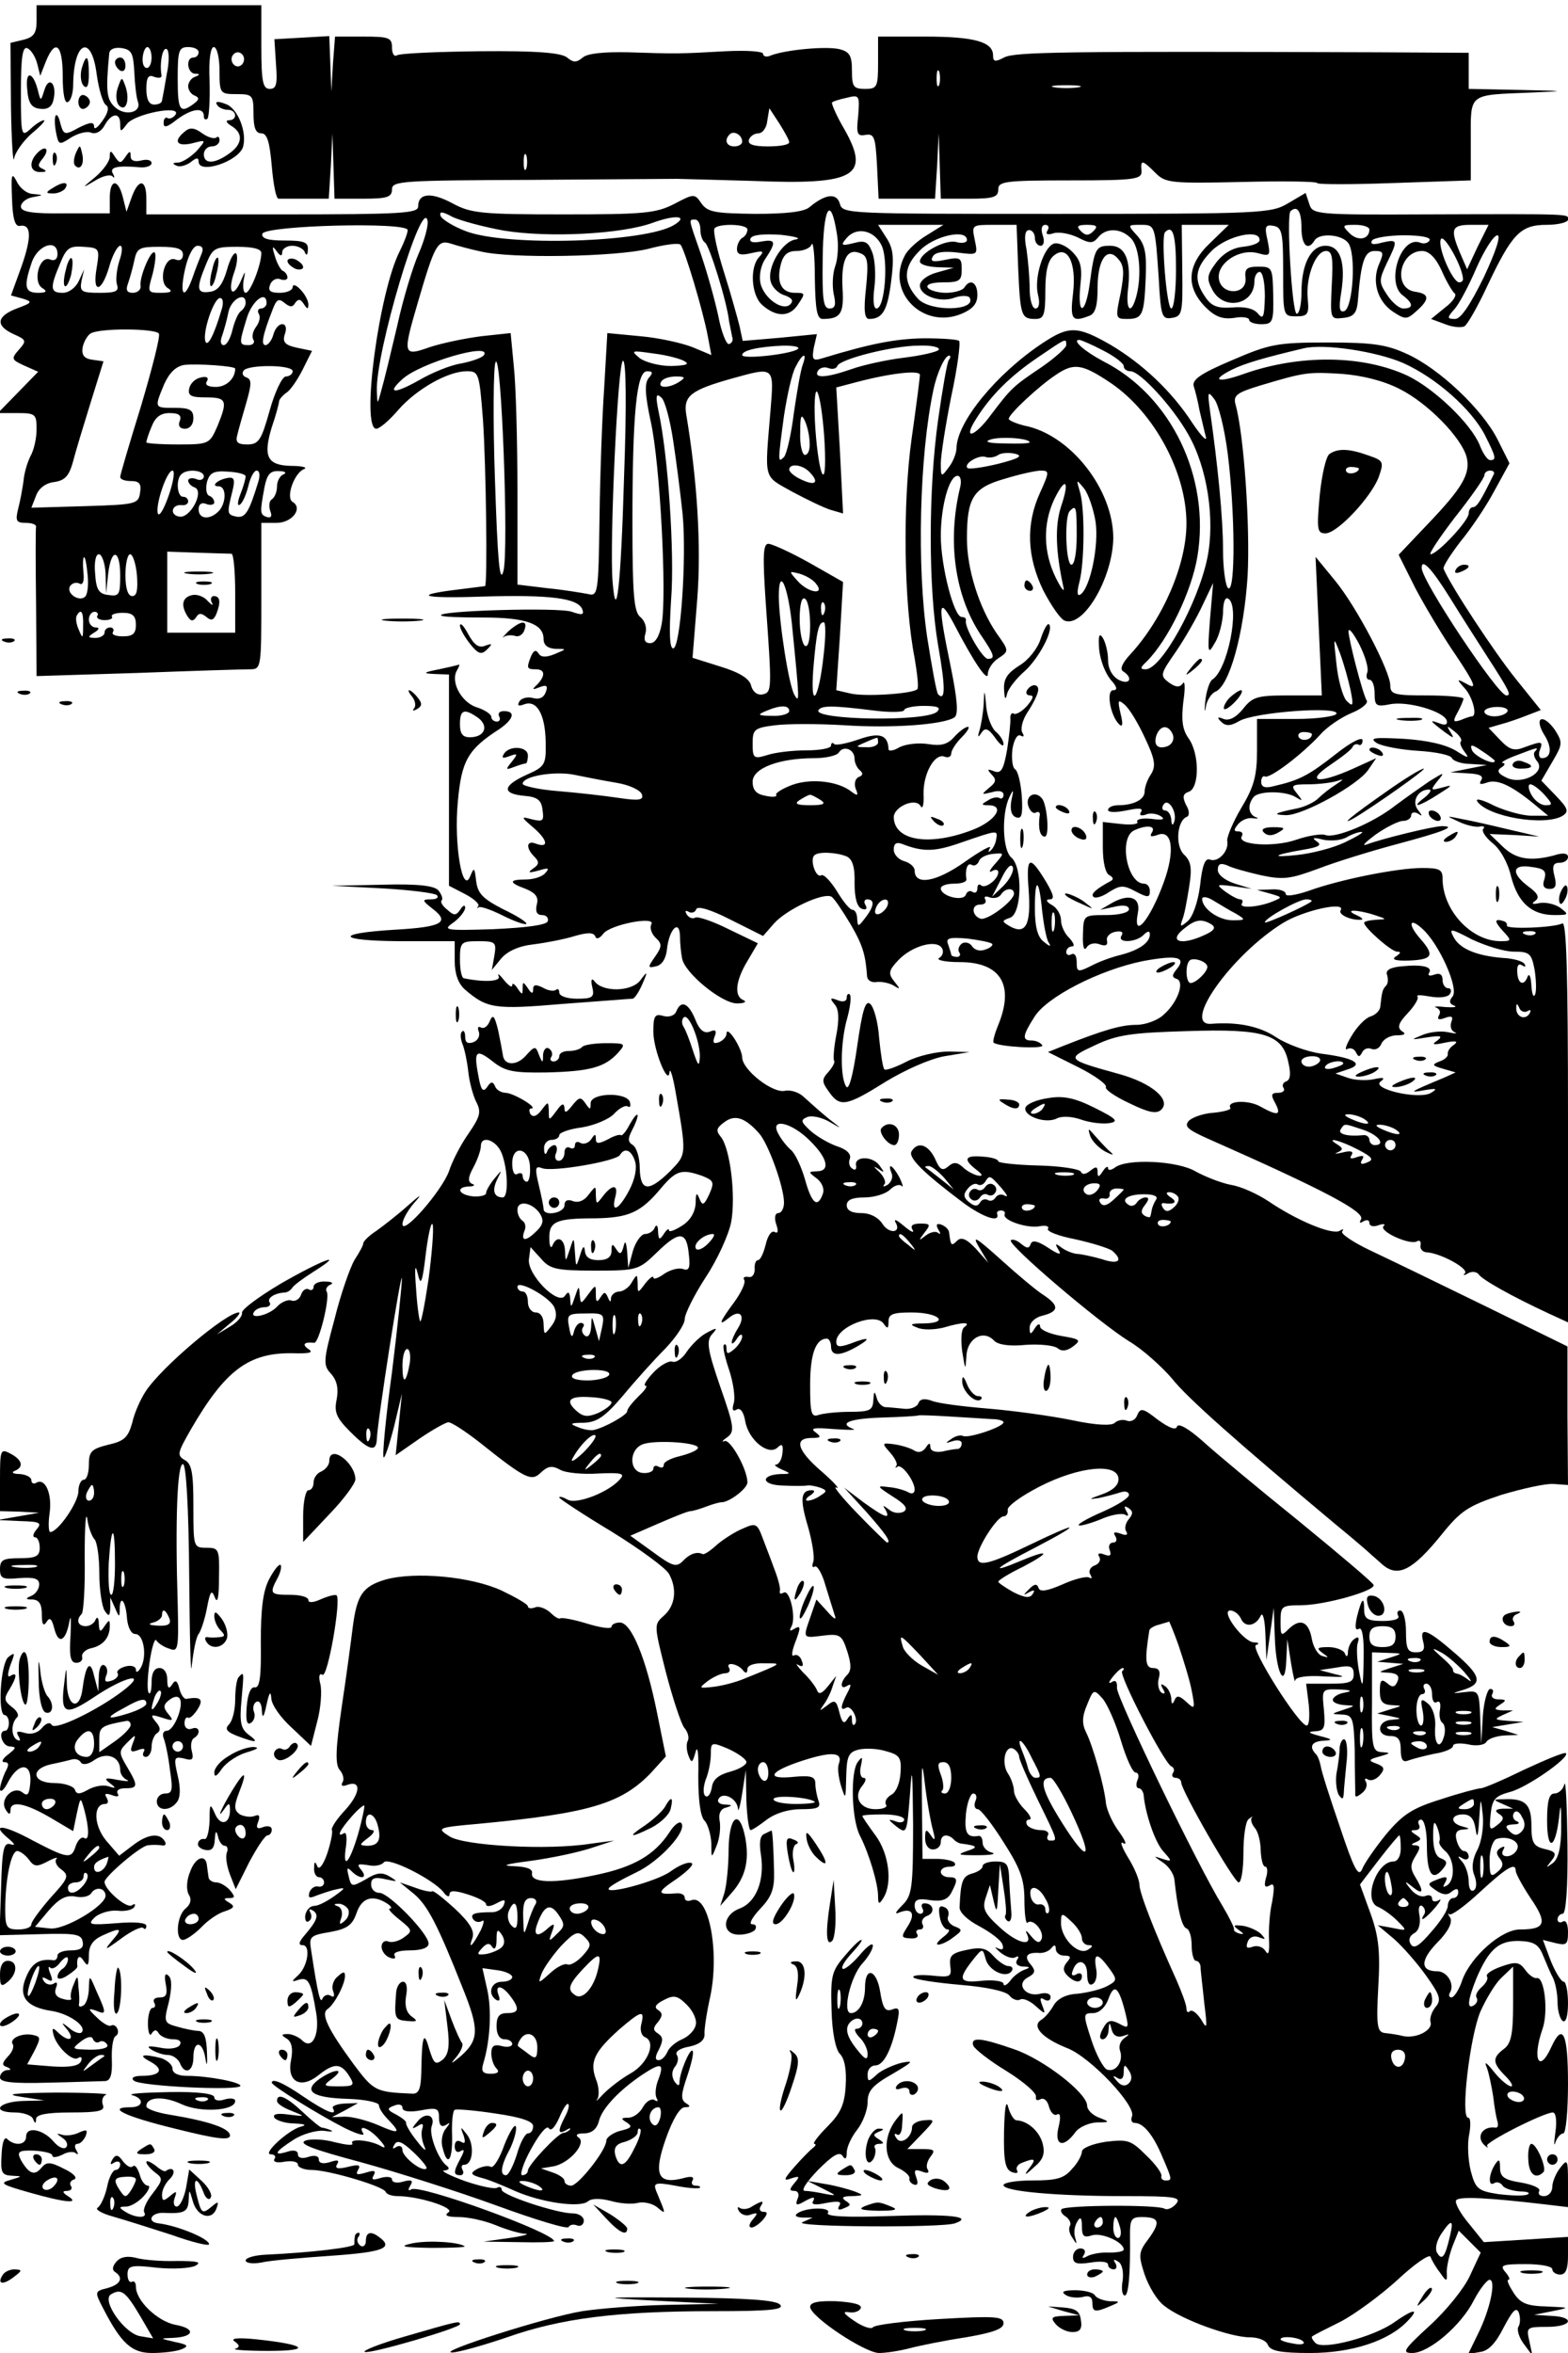 <?xml version="1.0" standalone="no"?>
<!DOCTYPE svg PUBLIC "-//W3C//DTD SVG 20010904//EN"
 "http://www.w3.org/TR/2001/REC-SVG-20010904/DTD/svg10.dtd">
<svg version="1.0" xmlns="http://www.w3.org/2000/svg"
 width="300pt" height="450pt" viewBox="0 0 300 450"
 preserveAspectRatio="xMidYMid meet">

<g transform="translate(0,450) scale(0.1,-0.1)"
fill="#000000" stroke="none">
<path d="M70 4460 c0 -23 -5 -31 -25 -36 l-25 -6 1 -122 c1 -66 4 -111 6 -99
2 12 18 34 34 48 17 14 27 25 23 25 -4 0 -16 -7 -26 -17 -17 -15 -18 -13 -18
71 0 65 3 87 12 84 7 -3 15 -15 19 -29 l6 -24 11 28 c18 44 32 32 32 -29 0
-34 4 -53 10 -49 6 3 10 18 10 33 1 84 35 98 45 20 4 -29 12 -56 18 -59 6 -4
4 -15 -7 -30 -9 -13 -16 -18 -16 -11 0 9 -7 9 -29 -2 -27 -15 -29 -14 -35 6
-7 31 -15 19 -9 -14 5 -26 6 -26 29 -11 13 8 31 13 39 9 9 -3 19 3 25 14 13
24 30 26 30 3 0 -16 1 -16 13 0 14 19 104 37 93 18 -4 -6 -11 -9 -15 -7 -4 3
-8 -1 -8 -9 0 -10 6 -9 25 6 28 21 52 25 52 7 0 -6 3 -8 7 -5 3 4 5 36 4 72
-2 41 2 65 8 65 6 0 11 -20 11 -45 0 -44 1 -45 33 -45 30 0 32 -2 32 -37 0
-27 4 -38 15 -38 11 0 16 -16 20 -63 3 -34 8 -62 13 -62 4 0 27 0 52 0 l44 0
4 63 3 62 2 -62 2 -63 55 0 c46 0 55 3 55 18 0 16 20 17 268 18 147 1 272 2
277 2 6 0 71 -2 145 -4 196 -8 226 9 176 98 -16 27 -26 51 -24 52 1 2 14 6 28
9 24 6 25 5 22 -34 -4 -35 -2 -40 14 -37 17 3 19 -5 22 -59 l3 -63 54 0 54 0
4 63 3 62 2 -62 2 -63 55 0 c46 0 55 3 55 18 0 15 13 17 137 17 125 0 138 2
137 18 -2 22 1 22 27 -4 19 -19 30 -20 165 -17 79 2 144 1 144 -2 0 -3 66 -3
147 0 l147 5 0 78 c0 90 -6 85 116 90 69 3 67 3 -22 5 l-98 2 0 34 0 35 -172
1 c-601 2 -697 1 -717 -10 -17 -9 -21 -8 -21 4 0 26 -36 36 -129 36 l-91 0 0
-50 c0 -47 -2 -50 -25 -50 -22 0 -25 4 -25 35 0 28 -4 36 -24 41 -25 6 -102
-1 -131 -12 -8 -4 -15 -2 -15 3 0 5 -32 7 -72 5 -88 -5 -93 -5 -186 -2 -46 1
-78 -2 -87 -10 -12 -10 -18 -10 -30 0 -11 9 -57 13 -166 12 -83 -1 -155 -4
-160 -8 -5 -3 -9 4 -9 15 0 19 -6 21 -54 21 l-55 0 -4 -52 -3 -53 -2 53 -2 53
-52 -3 -53 -3 3 -47 c3 -39 1 -48 -12 -48 -13 0 -16 14 -16 80 l0 80 -215 0
-215 0 0 -30z m187 -98 c1 -24 4 -49 7 -57 7 -20 -24 -28 -44 -10 -16 15 -18
29 -11 103 1 8 10 12 24 10 19 -3 22 -10 24 -46z m33 28 c0 -11 -4 -20 -9 -20
-6 0 -9 9 -8 20 1 11 5 20 9 20 4 0 8 -9 8 -20z m29 -32 c-4 -24 -8 -46 -9
-50 0 -5 -7 -8 -15 -8 -10 0 -15 10 -15 30 0 22 4 28 15 23 9 -3 15 -2 14 3
-4 23 2 55 10 50 5 -3 5 -25 0 -48z m61 42 c0 -5 -4 -10 -10 -10 -15 0 -12
-30 3 -31 10 0 10 -2 0 -6 -7 -2 -13 -11 -13 -18 0 -7 6 -16 13 -18 9 -4 8 -8
-3 -16 -26 -19 -30 -12 -30 49 0 53 2 60 20 60 11 0 20 -4 20 -10z m87 -13 c0
-8 -6 -14 -12 -14 -6 0 -12 6 -12 14 0 7 6 13 12 13 6 0 12 -6 12 -13z m1330
-49 c-3 -7 -5 -2 -5 12 0 14 2 19 5 13 2 -7 2 -19 0 -25z m266 -5 c-13 -2 -33
-2 -45 0 -13 2 -3 4 22 4 25 0 35 -2 23 -4z m-553 -105 c0 -5 -18 -8 -41 -8
-28 0 -39 4 -36 13 2 6 10 12 18 12 8 0 16 11 17 24 l4 24 19 -29 c10 -16 19
-32 19 -36z m-90 1 c0 -5 -7 -9 -15 -9 -15 0 -20 12 -9 23 8 8 24 -1 24 -14z
m-413 -51 c-3 -7 -5 -2 -5 12 0 14 2 19 5 13 2 -7 2 -19 0 -25z"/>
<path d="M220 4381 c0 -6 5 -13 10 -16 6 -3 10 1 10 9 0 9 -4 16 -10 16 -5 0
-10 -4 -10 -9z"/>
<path d="M225 4331 c-4 -12 -3 -27 3 -33 13 -13 21 11 12 37 -7 19 -7 19 -15
-4z"/>
<path d="M156 4368 c-3 -13 -1 -27 4 -32 7 -7 10 1 10 22 0 37 -5 41 -14 10z"/>
<path d="M52 4330 c2 -27 8 -36 24 -38 14 -2 23 3 26 16 8 30 -8 49 -17 20 -7
-22 -7 -22 -12 -3 -9 38 -25 42 -21 5z"/>
<path d="M150 4305 c0 -9 5 -15 11 -13 6 2 11 8 11 13 0 5 -5 11 -11 13 -6 2
-11 -4 -11 -13z"/>
<path d="M415 4300 c3 -6 13 -10 21 -10 17 0 19 -20 2 -20 -7 0 -5 -5 5 -11
23 -14 21 -35 -5 -53 -28 -20 -48 -20 -48 -1 0 8 7 15 15 15 8 0 15 5 15 12 0
6 -3 8 -6 5 -4 -3 -16 0 -27 8 -15 11 -24 12 -34 3 -22 -18 -15 -29 15 -22 27
7 27 7 8 -15 -11 -11 -26 -21 -35 -22 -11 0 -12 -2 -3 -6 7 -3 19 1 27 7 11 9
15 9 15 1 0 -25 76 0 85 28 8 28 -10 74 -33 82 -15 6 -21 5 -17 -1z"/>
<path d="M72 4208 c-18 -18 -15 -38 6 -37 11 0 12 2 4 6 -10 4 -10 8 -1 19 15
18 7 28 -9 12z"/>
<path d="M145 4207 c-4 -10 -5 -21 -1 -24 10 -10 18 4 13 24 -4 17 -4 17 -12
0z"/>
<path d="M101 4194 c0 -11 3 -14 6 -6 3 7 2 16 -1 19 -3 4 -6 -2 -5 -13z"/>
<path d="M210 4200 c0 -8 -12 -25 -27 -38 -27 -22 -27 -23 -2 -8 14 9 29 13
34 9 4 -5 5 -2 1 5 -7 12 7 16 52 12 12 -1 22 3 22 8 0 6 -9 8 -20 5 -13 -3
-20 0 -20 8 0 11 -2 11 -10 -1 -9 -13 -11 -13 -20 0 -8 13 -10 13 -10 0z"/>
<path d="M23 4120 c1 -38 6 -54 15 -52 22 4 23 -21 3 -78 l-20 -55 22 -6 c20
-6 19 -8 -11 -19 -39 -15 -41 -33 -6 -49 25 -11 25 -13 10 -30 -15 -17 -14
-19 10 -30 l27 -12 -38 -39 -39 -40 37 0 c35 0 37 -2 37 -31 0 -17 -5 -40 -12
-52 -6 -12 -12 -33 -13 -47 -2 -14 -6 -37 -10 -52 -6 -24 -4 -28 14 -28 12 0
20 -3 20 -7 -1 -5 -1 -70 0 -147 l1 -139 193 6 c105 4 202 7 215 7 22 0 22 2
22 140 l0 140 29 0 c30 0 51 28 31 40 -14 8 3 56 22 63 7 3 -4 6 -25 6 -46 1
-54 18 -37 74 8 23 14 46 14 50 1 4 7 11 14 16 7 4 21 24 31 44 l18 36 -29 6
c-23 5 -28 11 -23 26 4 11 2 19 -5 19 -7 0 -14 -9 -17 -20 -3 -11 -10 -20 -15
-20 -9 0 -6 18 14 69 7 18 11 21 22 12 11 -9 16 -9 21 0 6 8 10 7 16 -2 7 -11
9 -11 9 -1 0 7 -7 20 -15 28 -8 9 -15 11 -15 5 0 -6 -11 -11 -25 -11 -18 0
-23 4 -18 16 3 8 12 13 19 10 8 -3 14 -1 14 3 0 5 -4 11 -9 13 -4 2 -11 14
-15 28 -6 19 -5 21 3 10 7 -10 11 -11 11 -2 0 6 9 12 19 12 11 0 22 -6 24 -12
3 -8 6 -6 6 5 1 14 -8 17 -45 17 -32 0 -44 4 -42 13 6 16 278 23 278 7 0 -6
-7 -24 -15 -40 -40 -78 -75 -340 -45 -340 6 0 25 16 42 36 35 40 95 74 131 74
23 0 24 -3 31 -92 6 -88 9 -317 4 -319 -2 0 -23 -3 -48 -6 -93 -11 -75 -18 41
-14 133 4 184 -3 193 -24 4 -11 0 -12 -20 -5 -24 9 -259 2 -250 -7 2 -3 39 -4
81 -4 81 0 115 -12 115 -41 0 -12 8 -18 23 -19 22 0 22 0 -2 -10 -17 -7 -27
-6 -31 2 -5 7 -9 5 -14 -6 -9 -23 -8 -25 9 -25 18 0 19 -12 3 -29 -11 -10 -10
-11 5 -5 13 5 16 2 11 -10 -4 -11 -13 -14 -24 -11 -10 3 -22 0 -26 -6 -5 -9
-2 -10 9 -6 24 9 40 -19 41 -71 1 -45 -1 -48 -37 -64 -46 -21 -47 -36 -4 -40
25 -2 33 -8 35 -27 3 -21 1 -23 -20 -18 -22 6 -22 5 4 -17 27 -24 28 -39 2
-29 -17 6 -18 -9 -2 -25 10 -10 10 -15 -2 -23 -11 -8 -9 -9 10 -4 20 6 22 5
13 -5 -6 -7 -23 -12 -37 -12 -33 0 -33 -6 0 -18 19 -8 25 -16 21 -30 -3 -13 0
-20 10 -20 8 0 13 -5 11 -12 -3 -7 -39 -12 -104 -15 -93 -3 -98 -2 -76 13 12
9 22 22 22 28 0 6 -4 5 -9 -3 -8 -12 -12 -13 -25 -1 -9 7 -14 15 -11 18 3 3 0
11 -6 19 -8 9 -38 13 -108 11 l-96 -2 97 -5 c53 -3 100 -9 104 -13 4 -5 -1 -8
-12 -8 -17 0 -17 -2 5 -19 32 -25 16 -34 -73 -39 -117 -7 -112 -21 7 -22 l107
0 0 -38 c0 -25 7 -43 19 -54 43 -37 57 -39 187 -28 70 5 130 10 134 10 4 0 12
12 19 28 11 25 10 26 -4 7 -17 -22 -73 -23 -88 -1 -5 6 -7 2 -4 -11 5 -20 1
-23 -29 -23 -19 0 -34 5 -34 12 0 6 -3 8 -6 5 -4 -3 -15 -2 -25 4 -14 7 -19 6
-19 -3 0 -9 -3 -9 -10 2 -9 13 -10 13 -10 0 0 -13 -1 -13 -10 0 -5 8 -10 11
-10 6 0 -6 -7 -1 -16 10 -8 10 -13 14 -10 7 5 -10 -27 -12 -66 -4 -5 0 -8 17
-8 36 0 33 2 35 35 35 33 0 35 -2 31 -27 l-5 -28 18 22 c12 14 34 24 62 27 24
3 60 10 79 16 24 7 36 7 39 -1 2 -6 8 -4 15 5 13 18 103 35 92 18 -3 -6 0 -17
8 -25 13 -12 13 -17 -1 -37 -14 -20 -14 -22 2 -18 11 2 19 14 21 32 4 39 24
59 25 26 0 -14 2 -33 4 -43 5 -28 76 -86 105 -86 14 0 19 3 13 6 -19 7 -16 37
7 75 l20 34 -56 27 c-30 15 -59 25 -64 22 -5 -3 -12 0 -16 6 -4 7 -3 9 4 5 5
-3 12 -1 14 5 2 7 27 0 66 -20 l62 -31 21 24 c24 27 95 60 110 51 5 -3 21 -27
36 -52 24 -41 29 -59 32 -101 1 -7 9 -12 19 -10 9 1 24 -2 32 -7 13 -8 13 -7
1 8 -12 15 -11 21 8 41 26 27 72 40 83 23 4 -6 2 -15 -5 -19 -7 -4 11 -8 39
-8 79 0 105 -44 74 -120 -7 -17 -11 -32 -9 -34 9 -8 98 -13 93 -5 -3 5 -12 9
-20 9 -19 0 -18 9 5 45 23 38 124 90 208 107 65 12 84 8 64 -16 -9 -11 -9 -15
0 -18 16 -5 3 -44 -24 -68 -11 -11 -35 -20 -53 -20 -29 0 -63 -10 -139 -40
l-30 -12 58 -29 c32 -16 55 -33 53 -38 -3 -4 17 -18 45 -31 37 -18 52 -21 61
-12 19 19 -19 51 -81 68 -101 28 -102 29 -46 55 42 20 70 24 176 27 148 5 183
-6 194 -60 5 -21 4 -33 -4 -36 -6 -2 -9 -8 -5 -13 3 -5 -2 -9 -11 -9 -13 0
-14 -4 -5 -20 12 -23 5 -25 -29 -6 -23 13 -65 11 -57 -3 2 -3 -12 -7 -31 -9
-19 -1 -40 -8 -48 -15 -10 -11 -4 -17 39 -36 224 -99 298 -139 290 -153 -4 -7
-2 -8 4 -4 7 4 12 3 12 -3 0 -6 8 -8 18 -4 9 3 14 2 9 -2 -9 -10 51 -37 64
-29 5 3 8 0 7 -7 -2 -7 4 -14 12 -14 27 -2 80 -31 73 -40 -5 -4 -2 -5 6 0 7 4
16 3 20 -2 6 -10 63 -42 134 -75 l37 -17 0 385 c0 285 -3 383 -11 378 -14 -8
-108 -12 -106 -4 1 3 -1 6 -5 8 -19 6 -20 1 -3 -18 18 -19 17 -20 -4 -20 -56
0 -111 59 -111 120 0 17 -6 20 -39 20 -47 0 -158 -22 -218 -44 -24 -8 -43 -11
-43 -6 0 6 -12 10 -27 9 l-28 -1 25 -7 c24 -7 24 -7 5 -15 -27 -11 -65 -14
-59 -4 3 4 1 8 -3 8 -5 0 -18 7 -29 15 -18 14 -17 14 16 10 l35 -5 -32 10
c-19 6 -33 17 -33 26 0 12 5 14 18 9 9 -5 39 -13 65 -19 43 -9 56 -7 110 13
34 13 102 34 151 47 86 23 115 34 85 34 -17 0 -115 -24 -144 -35 -11 -4 -3 4
17 19 20 14 44 26 52 26 9 0 16 5 16 11 0 5 6 7 13 3 9 -6 9 -5 0 7 -13 16 0
39 21 39 6 0 2 -7 -8 -15 -29 -22 -11 -18 26 6 27 17 29 19 8 13 -23 -6 -24
-6 -10 12 15 18 14 18 -15 0 -16 -11 -46 -32 -66 -47 -42 -33 -114 -63 -133
-56 -7 3 -33 -1 -56 -9 -43 -15 -115 -10 -104 7 3 5 0 9 -7 9 -9 0 -9 3 0 14
7 8 19 13 29 11 9 -1 11 0 5 2 -14 5 -17 23 -5 38 9 13 62 13 82 0 13 -8 13
-7 1 8 -12 15 -10 17 22 17 19 0 44 3 54 6 15 5 15 4 -2 -7 -11 -7 -26 -19
-33 -26 -7 -7 -25 -16 -40 -19 -44 -9 -49 -12 -22 -13 32 -1 139 58 158 87
l15 22 -44 -20 c-67 -30 -93 -26 -44 7 22 15 42 30 43 35 2 4 7 6 11 4 4 -3 8
1 8 8 0 8 -22 -3 -51 -26 -51 -40 -69 -50 -117 -61 -18 -5 -26 -3 -26 8 0 8 4
12 7 10 9 -5 71 42 106 80 13 15 40 33 59 41 20 8 33 19 30 24 -8 13 -35 118
-35 133 1 7 10 -5 21 -26 11 -22 18 -45 15 -53 -3 -8 -1 -14 4 -14 6 0 10 -12
10 -26 0 -24 3 -26 29 -21 33 7 103 -13 109 -31 2 -8 -3 -10 -15 -5 -19 7 -18
5 11 -17 18 -13 19 -13 11 0 -8 13 -7 13 8 1 10 -8 15 -16 12 -19 -3 -3 1 -12
8 -21 9 -12 5 -11 -17 3 -20 12 -54 20 -100 23 -57 3 -67 2 -52 -8 10 -6 46
-13 80 -15 33 -2 62 -8 64 -14 2 -5 18 -11 35 -11 l32 -2 -35 -7 -35 -7 33 -2
c23 -1 31 -5 26 -13 -5 -8 -2 -9 10 -5 20 8 47 -5 89 -39 l29 -24 -32 0 c-17
0 -49 9 -71 19 -21 11 -36 15 -33 9 19 -30 130 -49 164 -28 12 8 10 14 -13 38
l-28 29 21 36 c20 34 20 37 5 61 -10 14 -21 23 -27 20 -5 -3 -2 -16 7 -30 15
-24 13 -44 -5 -44 -5 0 -7 7 -4 15 7 18 4 18 -29 6 -20 -8 -29 -5 -47 14 l-22
23 24 7 c12 3 35 11 50 17 l26 10 -49 61 c-40 50 -122 174 -137 209 -2 4 13
27 32 52 20 24 49 67 65 97 l29 53 -23 46 c-29 57 -111 135 -173 163 -39 18
-65 22 -152 22 -97 0 -111 -3 -183 -34 -59 -25 -77 -37 -73 -50 3 -9 8 -29 11
-46 4 -16 9 -39 12 -50 3 -11 -8 0 -25 25 -40 62 -97 115 -158 151 -63 36 -79
36 -129 3 -89 -59 -164 -151 -165 -201 0 -10 -7 -27 -15 -37 -14 -19 -15 -19
-15 8 0 15 9 73 20 128 12 55 18 103 15 106 -3 3 -33 5 -68 5 -54 -1 -101 -10
-193 -38 -19 -6 -21 -3 -17 20 l6 26 -71 -7 -71 -6 -6 28 c-4 16 -17 63 -30
104 -13 41 -21 78 -18 83 6 10 63 9 63 -2 0 -6 -4 -13 -10 -16 -5 -3 -10 -13
-10 -21 0 -11 7 -13 28 -8 22 5 25 4 15 -7 -19 -19 -16 -73 5 -92 27 -24 53
-24 69 1 14 21 14 22 -6 22 -26 0 -36 20 -27 55 5 18 13 25 30 25 14 0 27 6
29 13 3 6 6 -23 6 -65 1 -60 4 -78 15 -78 34 0 41 10 38 58 -3 54 8 78 33 68
15 -5 17 -15 12 -66 -5 -44 -3 -60 6 -60 26 0 35 17 42 72 6 46 4 63 -9 83
l-16 25 62 0 63 0 -32 -20 c-17 -10 -37 -28 -42 -39 -37 -69 35 -142 109 -111
21 9 30 19 30 36 0 24 -14 32 -25 14 -3 -5 -19 -10 -35 -10 -16 0 -32 5 -35
10 -4 6 8 10 29 10 32 0 36 3 36 25 0 22 -3 24 -32 18 -24 -5 -29 -3 -23 7 5
8 21 10 47 7 39 -5 39 -5 33 24 -6 29 -6 29 37 29 l43 0 3 -82 c4 -93 6 -98
33 -98 16 0 19 7 19 54 0 37 5 58 16 67 26 22 44 -13 37 -72 -6 -50 -2 -56 31
-43 12 4 16 20 16 54 0 55 19 80 40 54 11 -12 11 -27 4 -65 -10 -47 -10 -49
12 -49 30 0 33 7 36 78 2 47 -1 64 -16 81 -19 21 -19 21 6 21 28 0 28 1 35
-103 4 -72 6 -78 25 -75 20 3 21 9 20 91 l-1 87 45 0 45 0 -35 -34 c-45 -42
-48 -84 -10 -123 19 -19 33 -24 55 -21 16 3 29 1 29 -4 0 -4 10 -8 23 -8 22 0
24 4 23 55 -1 53 -2 55 -28 55 -23 0 -27 -4 -25 -22 3 -33 -47 -33 -51 -1 -4
29 38 58 74 49 25 -7 25 -5 19 25 -6 26 -4 30 12 27 16 -3 18 -14 18 -88 0
-84 0 -85 25 -85 22 0 25 4 22 34 -4 41 15 91 35 91 12 0 14 -13 11 -65 -3
-65 -3 -66 22 -63 20 2 26 9 28 33 6 76 13 95 32 95 17 0 18 -3 9 -24 -15 -33
-4 -72 26 -92 24 -16 27 -15 45 1 26 23 25 33 -2 37 -44 6 -31 78 13 78 13 0
26 -13 37 -37 9 -21 21 -41 25 -44 5 -3 -3 -16 -18 -27 l-27 -22 27 -10 c15
-6 31 -7 37 -4 6 4 26 39 44 78 47 99 63 116 113 116 23 0 41 5 41 10 0 11 14
11 -272 10 -211 -1 -217 0 -223 20 l-7 21 -34 -20 c-32 -19 -51 -20 -443 -20
-399 0 -409 0 -414 19 -6 22 -28 19 -58 -6 -10 -9 -44 -13 -104 -13 -76 1 -91
3 -103 20 -13 19 -14 19 -52 -1 -35 -18 -59 -20 -212 -20 -156 0 -177 2 -212
21 -41 22 -66 20 -66 -6 0 -13 -33 -15 -260 -15 l-260 0 0 30 c0 38 -15 39
-28 3 l-10 -28 -7 28 c-9 36 -25 35 -25 -2 l0 -29 -85 0 c-65 -1 -85 3 -85 13
0 7 10 16 23 18 21 4 21 4 1 6 -12 0 -26 11 -32 24 -10 19 -11 13 -9 -33z
m941 -61 c85 -14 225 -7 285 15 44 16 69 13 41 -4 -54 -34 -322 -42 -399 -12
-24 9 -46 23 -48 29 -3 9 3 9 23 -2 15 -7 59 -19 98 -26z m637 -5 c4 -21 2
-50 -3 -63 -5 -14 -6 -37 -3 -53 5 -21 3 -28 -8 -28 -12 0 -14 18 -13 95 1 98
15 124 27 49z m889 11 c0 -34 12 -46 25 -25 9 15 51 12 64 -4 16 -19 10 -124
-7 -131 -9 -3 -11 5 -6 35 9 57 -1 90 -30 90 -28 0 -46 -35 -46 -90 0 -22 -4
-40 -9 -40 -9 0 -20 187 -12 196 13 12 21 0 21 -31z m-1689 -50 c-11 -25 -30
-87 -41 -138 -12 -51 -25 -105 -30 -122 -8 -30 -8 -30 -9 -3 -3 73 87 374 97
326 2 -9 -6 -38 -17 -63z m539 46 c0 -11 4 -22 9 -25 8 -5 42 -113 46 -151 2
-11 5 -24 6 -30 2 -5 0 -11 -6 -13 -5 -2 -15 23 -21 55 -7 32 -22 85 -33 117
-24 69 -24 66 -11 66 6 0 10 -9 10 -19z m664 -2 c-4 -7 0 -9 12 -5 11 3 31 -1
46 -8 23 -12 29 -12 39 0 15 19 44 18 63 -2 16 -16 21 -70 10 -111 -10 -36
-20 -27 -16 12 7 57 -5 85 -34 85 -27 0 -30 -4 -39 -72 -8 -60 -24 -64 -18 -4
4 35 1 48 -16 65 -11 11 -27 18 -35 15 -20 -8 -38 -66 -30 -98 4 -16 2 -26 -5
-26 -6 0 -11 17 -11 38 0 20 -3 54 -6 75 -5 24 -3 37 5 37 6 0 11 -7 11 -15 0
-8 5 -15 11 -15 6 0 8 9 4 20 -4 12 -2 20 5 20 6 0 8 -5 4 -11z m88 -1 c-9 -9
-15 -9 -24 0 -9 9 -7 12 12 12 19 0 21 -3 12 -12z m528 3 c0 -19 -22 -23 -38
-7 -15 15 -14 16 11 16 15 0 27 -4 27 -9z m207 -33 l-20 -43 -13 30 c-20 47
-17 55 20 55 l34 0 -21 -42z m-1305 14 c-26 -4 -56 -55 -47 -82 3 -10 15 -22
27 -25 13 -5 17 -10 10 -17 -14 -14 -50 11 -57 40 -3 14 0 34 10 48 21 32 19
37 -9 32 -15 -3 -23 -1 -20 6 3 7 24 9 57 7 28 -3 42 -7 29 -9z m165 -12 c13
-28 6 -120 -10 -120 -6 0 -7 17 -4 41 3 23 1 53 -4 66 -8 21 -14 24 -36 18
-24 -6 -25 -4 -13 10 19 22 53 15 67 -15z m563 -45 c0 -41 -4 -75 -9 -75 -9 0
-20 138 -12 146 15 15 21 -5 21 -71z m-400 56 c0 -5 -9 -7 -20 -4 -21 6 -70
-21 -70 -37 0 -6 15 -10 33 -11 l32 -1 -32 -9 c-19 -5 -33 -16 -33 -25 0 -20
40 -34 67 -23 12 4 25 4 28 0 15 -26 -76 -28 -99 -2 -29 32 -28 61 4 92 27 28
90 42 90 20z m560 0 c0 -6 -14 -11 -32 -13 -20 -2 -38 -13 -51 -30 -18 -24
-19 -31 -7 -53 22 -40 80 -28 80 17 0 10 5 18 10 18 6 0 10 -21 10 -47 -1 -39
-3 -45 -13 -33 -8 10 -25 14 -49 12 -28 -2 -40 2 -52 20 -23 33 -20 56 13 89
29 28 91 42 91 20z m325 -1 c-3 -5 -11 -7 -18 -4 -37 14 -66 -77 -33 -101 20
-15 21 -25 1 -25 -8 0 -22 12 -31 26 -16 24 -16 28 -1 60 22 45 22 47 -9 40
-17 -5 -23 -3 -19 4 3 5 31 10 61 10 33 0 53 -4 49 -10z m64 -72 c1 -5 -3 -8
-7 -8 -13 0 -43 70 -35 83 6 9 40 -51 42 -75z m40 2 c-26 -53 -44 -80 -55 -80
-15 0 -16 2 -2 18 9 9 28 45 43 80 15 34 33 62 40 62 7 0 -3 -31 -26 -80z
m-1919 49 c58 -14 260 -10 320 5 30 8 58 12 62 8 8 -9 43 -126 52 -174 l7 -37
-36 15 c-20 8 -65 18 -100 21 l-63 6 -6 -104 c-4 -57 -8 -171 -9 -252 -2 -142
-3 -148 -22 -143 -11 2 -46 8 -77 11 l-58 7 0 178 c0 97 -3 205 -7 240 l-6 63
-56 -6 c-31 -4 -75 -13 -99 -21 -51 -18 -52 -15 -23 84 33 113 38 122 64 114
12 -4 38 -11 57 -15z m-810 -5 c0 -10 -6 -14 -15 -10 -20 7 -33 -43 -14 -55
10 -6 8 -9 -8 -9 -26 0 -28 12 -12 59 12 33 49 45 49 15z m75 -26 c-9 -50 9
-49 24 2 6 22 16 40 21 40 5 0 4 -13 -2 -30 -5 -17 -7 -37 -4 -45 4 -12 -3
-15 -33 -15 -35 0 -39 2 -35 23 l5 22 -10 -22 c-6 -13 -19 -23 -31 -23 -24 0
-25 9 -5 56 12 30 18 34 45 32 30 -2 31 -3 25 -40z m165 25 c0 -9 -6 -13 -15
-9 -20 7 -33 -43 -14 -55 10 -6 7 -9 -13 -9 -26 0 -26 1 -16 36 5 20 7 38 4
41 -7 7 -30 -48 -27 -64 1 -7 -6 -13 -15 -13 -11 0 -14 5 -9 18 3 9 9 29 12
44 5 24 10 26 49 26 33 0 44 -4 44 -15z m35 0 c-4 -10 -12 -30 -17 -45 -16
-44 -25 -32 -14 17 6 27 16 45 24 45 10 0 12 -6 7 -17z m115 3 c0 -22 -21 -76
-30 -76 -4 0 -6 10 -4 23 4 21 4 21 -6 -2 -15 -33 -25 -19 -12 18 6 16 7 32 4
36 -4 4 -12 -10 -18 -32 -8 -27 -17 -39 -32 -41 -26 -4 -27 6 -8 52 13 32 17
34 60 34 30 0 46 -4 46 -12z m-76 -108 c-15 -51 -27 -72 -31 -61 -6 17 16 83
28 83 6 0 7 -10 3 -22z m46 13 c0 -6 -4 -12 -9 -16 -5 -3 -12 -19 -16 -35 -4
-17 -11 -30 -17 -30 -6 0 -7 8 -3 18 3 9 9 29 12 45 5 25 33 40 33 18z m40 -1
c0 -5 -5 -10 -11 -10 -5 0 -7 -5 -4 -10 4 -6 1 -17 -5 -25 -6 -8 -9 -19 -5
-25 3 -5 -1 -10 -9 -10 -19 0 -19 2 -4 51 10 34 38 55 38 29z m-206 -58 c3 -5
-13 -67 -34 -138 -22 -71 -40 -132 -40 -136 0 -5 9 -8 21 -8 15 0 20 -5 17
-22 -3 -22 -8 -23 -105 -26 l-103 -3 9 23 c5 14 18 24 34 26 21 3 29 11 37 40
5 20 21 72 34 114 l24 77 -21 3 c-16 2 -21 9 -19 23 2 11 9 23 15 27 16 11
125 10 131 0z m1736 -22 c0 -5 -21 -24 -47 -42 -55 -37 -58 -40 -96 -90 -32
-44 -56 -51 -30 -10 28 45 65 82 118 118 56 38 55 38 55 24z m70 -10 c22 -11
40 -25 40 -30 0 -6 6 -10 13 -10 18 0 80 -67 110 -120 37 -64 52 -163 37 -237
-18 -87 -88 -213 -118 -213 -11 0 -11 3 2 15 41 41 86 134 97 201 25 151 -50
307 -180 373 -36 19 -61 41 -46 41 3 0 24 -9 45 -20z m-583 3 c-10 -10 -107
-21 -107 -12 0 9 31 16 79 18 19 0 31 -2 28 -6z m269 -2 c-3 -4 -33 -11 -66
-15 -33 -4 -79 -14 -101 -22 -49 -17 -73 -18 -64 -3 4 6 13 8 20 5 8 -3 15 -1
17 4 4 13 106 39 156 39 24 1 41 -3 38 -8z m888 -25 c63 -28 131 -88 157 -138
21 -42 23 -48 10 -48 -5 0 -14 13 -20 29 -17 41 -86 107 -137 132 -85 40 -206
42 -314 4 -50 -18 -65 -13 -23 8 24 12 62 23 138 41 39 9 138 -6 189 -28z
m-1758 15 c-3 -5 -23 -12 -43 -16 -21 -3 -57 -18 -81 -32 -48 -27 -63 -26 -32
2 34 31 171 71 156 46z m384 -12 c10 -6 2 -8 -26 -9 -22 0 -49 7 -60 15 -18
15 -16 15 26 9 25 -3 52 -10 60 -15z m-347 -402 c-7 -24 -11 22 -16 175 -4
114 -3 215 1 225 11 28 26 -363 15 -400z m573 396 c-4 -10 -11 -51 -17 -92 -5
-41 -14 -80 -19 -85 -12 -12 -12 -10 0 79 6 39 15 80 22 93 13 26 23 30 14 5z
m279 8 c-3 -5 -12 -56 -20 -113 -19 -134 -19 -323 0 -433 14 -79 14 -107 0
-93 -3 2 -12 52 -21 109 -20 134 -15 348 12 474 7 33 22 65 30 65 3 0 3 -4 -1
-9z m-1365 -16 c0 -19 -17 -35 -37 -35 -15 0 -22 4 -17 11 4 7 -1 10 -12 7
-10 -2 -20 -11 -22 -21 -3 -14 4 -17 32 -17 40 0 42 -6 22 -55 -15 -34 -16
-35 -75 -35 -34 0 -61 2 -61 4 0 3 4 16 10 30 7 18 17 26 34 26 18 0 24 -4 20
-15 -4 -9 0 -15 10 -15 9 0 16 8 16 20 0 16 -7 20 -35 20 -40 0 -40 -1 -21 45
10 22 22 34 38 37 24 3 98 -2 98 -7z m744 -207 c-6 -208 -15 -286 -22 -200 -6
72 10 422 20 422 6 0 7 -84 2 -222z m-634 202 c0 -5 -6 -10 -13 -10 -7 0 -21
-29 -31 -65 -16 -57 -21 -65 -43 -65 -18 0 -23 4 -19 18 2 9 10 37 17 61 10
35 11 45 1 49 -7 2 -10 8 -6 13 7 12 94 12 94 -1z m1566 -23 c83 -57 144 -171
144 -268 0 -78 -44 -181 -107 -250 -16 -17 -21 -29 -14 -33 20 -13 12 -27 -9
-16 -12 7 -20 21 -20 38 0 15 -5 34 -10 42 -7 11 -9 4 -7 -22 2 -21 12 -46 22
-58 12 -13 14 -20 5 -20 -14 0 -6 -48 11 -65 7 -7 8 0 3 20 -6 26 -5 28 7 18
9 -7 26 -35 39 -63 20 -42 22 -55 12 -71 -7 -10 -12 -25 -12 -33 0 -15 -21
-26 -51 -26 -10 0 -19 -4 -19 -9 0 -5 15 -5 35 -1 24 5 33 5 28 -3 -4 -6 0 -8
9 -5 8 4 21 2 29 -3 9 -6 4 -8 -18 -5 -18 2 -30 -1 -27 -6 3 -4 -11 -6 -30 -4
l-36 4 0 -48 c0 -29 5 -51 13 -54 7 -4 8 -8 2 -11 -28 -15 -39 -25 -33 -30 3
-4 17 0 30 9 21 13 27 14 51 1 23 -12 27 -12 27 1 0 8 -5 14 -11 14 -33 0 -49
88 -19 102 24 11 42 9 34 -4 -5 -8 -2 -9 10 -5 29 12 35 -30 12 -92 -26 -71
-59 -110 -49 -57 6 29 -15 38 -48 20 l-24 -14 28 6 c17 4 27 2 27 -5 0 -6 -18
-11 -43 -11 -44 0 -44 0 -45 -37 -1 -23 2 -33 7 -25 4 7 15 10 25 6 11 -4 16
-2 14 7 -2 7 5 15 16 17 11 2 16 0 12 -7 -10 -15 27 -14 42 1 8 8 12 8 12 1 0
-16 -21 -30 -55 -39 -17 -4 -42 -13 -57 -21 -26 -13 -28 -12 -28 7 0 12 -4 18
-10 15 -5 -3 -10 -1 -10 4 0 6 5 11 11 11 6 0 3 7 -5 16 -9 8 -16 24 -16 34 0
11 -8 24 -17 29 -11 6 -13 11 -5 11 10 0 8 8 -5 31 -33 55 -40 53 -35 -12 5
-67 -5 -87 -35 -71 -17 10 -17 11 0 17 22 9 24 96 2 115 -17 14 -19 83 -4 115
8 17 9 16 4 -6 -3 -17 0 -29 9 -32 11 -4 13 5 11 40 -2 25 -7 48 -13 52 -5 3
-7 21 -5 38 3 19 10 30 16 26 6 -3 7 -1 3 6 -4 6 0 24 10 39 10 15 19 33 20
40 3 14 -12 16 -21 2 -3 -5 -1 -10 6 -10 8 0 5 -7 -6 -20 -10 -11 -21 -17 -25
-15 -4 3 -7 -1 -7 -8 1 -6 -2 -34 -6 -60 -7 -40 -12 -47 -25 -42 -13 5 -14 4
-5 -6 10 -10 9 -15 -5 -26 -15 -13 -15 -13 6 -8 13 4 22 2 22 -5 0 -6 -4 -9
-8 -6 -4 2 -14 1 -22 -5 -13 -7 -13 -9 1 -9 33 0 14 -30 -30 -47 -83 -32 -150
-21 -151 24 0 20 41 38 51 22 4 -8 7 1 6 22 -1 39 21 79 40 72 7 -3 13 0 13 6
0 6 9 20 20 31 11 11 16 20 12 20 -5 0 -17 -9 -26 -19 -13 -15 -26 -18 -50
-14 -19 3 -43 0 -55 -6 -11 -7 -21 -8 -21 -4 -1 28 -17 33 -57 19 -23 -8 -44
-12 -47 -9 -3 4 -6 2 -6 -3 0 -5 -21 -9 -47 -9 -27 0 -60 -4 -75 -9 -26 -8
-28 -6 -28 22 0 27 3 30 43 35 23 3 83 3 133 0 89 -6 189 1 210 15 8 5 6 33
-7 97 -25 120 -24 137 5 84 41 -79 66 -114 66 -98 0 9 9 23 20 30 21 14 21 14
-4 49 -33 49 -56 122 -56 180 0 78 12 97 71 114 29 9 61 16 70 16 17 0 17 -2
-1 -42 -28 -61 -25 -123 6 -187 15 -29 33 -55 41 -58 36 -14 92 82 93 158 0
93 -82 198 -170 215 -16 4 -30 10 -30 13 0 9 58 63 90 84 35 24 51 21 106 -16z
m-885 10 c-8 -10 -7 -32 4 -83 18 -80 31 -333 21 -387 -4 -23 -12 -37 -22 -37
-10 0 -13 6 -9 19 3 10 -1 24 -10 31 -12 10 -15 42 -15 180 0 210 8 290 28
290 11 0 12 -3 3 -13z m233 -64 c-11 -133 -14 -122 41 -153 28 -15 61 -31 74
-35 l24 -7 -6 120 -7 121 38 10 c64 17 122 24 122 14 0 -5 -7 -60 -16 -123
-17 -122 -15 -313 6 -419 5 -30 8 -56 5 -59 -8 -9 -103 -15 -129 -8 l-26 6 7
104 6 103 -65 37 c-36 20 -71 36 -78 36 -10 0 -11 -23 -5 -112 12 -168 12
-172 -6 -176 -10 -2 -19 5 -22 17 -3 13 -22 25 -58 36 l-54 17 9 112 c8 101 0
228 -21 353 -6 36 9 47 87 69 83 23 81 24 74 -63z m1204 43 c54 -27 118 -93
128 -130 8 -32 -8 -59 -75 -129 l-55 -58 32 -64 c18 -34 53 -93 78 -129 36
-54 40 -65 22 -55 -22 12 -22 11 -5 -8 15 -17 24 -53 13 -53 -2 0 -12 -3 -21
-7 -15 -5 -16 -3 -6 15 6 11 11 23 11 26 0 3 -31 6 -70 6 -62 0 -70 2 -70 19
0 27 -64 150 -106 201 l-37 45 6 -132 6 -133 -66 0 c-58 0 -67 -3 -85 -26 -13
-16 -26 -23 -37 -19 -12 5 -13 3 -5 -5 9 -9 18 -9 35 1 29 17 191 29 186 14
-2 -5 -37 -10 -78 -10 l-74 0 0 -60 c0 -49 -6 -70 -30 -110 -16 -27 -28 -56
-27 -63 4 -19 -17 -42 -33 -36 -9 4 -15 -11 -19 -50 -4 -31 -14 -60 -24 -68
-13 -11 -15 -11 -10 3 4 9 9 37 13 62 6 37 4 50 -10 63 -17 17 -13 65 6 72 5
2 5 12 -2 23 -7 15 -6 21 6 25 20 8 20 73 -1 102 -12 17 -14 35 -10 70 4 26 3
42 -1 35 -6 -8 -13 -8 -27 2 -17 13 -16 16 14 59 17 25 40 65 51 89 l20 42 -6
-70 c-5 -65 -4 -68 9 -45 9 14 15 40 16 58 0 20 4 31 10 27 23 -14 -1 -137
-31 -155 -5 -4 -11 -22 -13 -41 -2 -19 -1 -24 1 -11 2 13 11 26 18 29 27 10
55 111 62 222 5 94 -7 270 -23 327 -5 18 2 23 48 37 84 25 90 26 155 22 39 -3
80 -13 111 -29z m-1378 14 c-20 -13 -43 -13 -35 0 3 6 16 10 28 10 18 0 19 -2
7 -10z m277 -106 c3 -46 2 -76 -3 -71 -5 5 -11 44 -14 87 -3 44 -1 75 3 71 5
-5 11 -44 14 -87z m-289 -7 c6 -39 14 -102 18 -140 8 -84 -4 -257 -18 -257 -7
0 -8 31 -4 93 7 89 -6 278 -24 360 -6 30 -5 36 5 27 7 -5 17 -43 23 -83z
m1061 -25 c14 -111 15 -265 1 -257 -5 3 -10 36 -10 73 0 61 -10 162 -25 267
-5 36 -4 38 8 22 8 -9 20 -57 26 -105z m-800 21 c1 -13 -3 -23 -9 -23 -5 0
-10 19 -9 43 0 32 2 37 9 22 5 -11 9 -30 9 -42z m421 1 c0 -2 -21 -3 -47 -2
-30 0 -41 3 -29 7 18 7 76 3 76 -5z m-60 -41 c-29 -7 -56 -11 -59 -8 -8 8 22
26 35 21 6 -2 17 -1 24 4 6 4 21 5 33 2 15 -4 6 -9 -33 -19z m-362 -15 c20
-20 13 -28 -13 -16 -14 6 -25 15 -25 20 0 12 24 10 38 -4z m-1225 -45 c-9 -26
-18 -42 -21 -35 -5 16 17 82 28 82 5 0 2 -21 -7 -47z m67 36 c0 -6 -7 -9 -15
-5 -8 3 -15 1 -15 -3 0 -5 6 -11 12 -13 20 -7 -8 -60 -29 -56 -19 3 -15 24 5
22 6 -1 12 2 12 7 0 5 -4 9 -10 9 -11 0 -14 33 -3 43 11 11 43 8 43 -4z m80 0
c0 -4 -4 -19 -10 -34 -6 -15 -6 -24 -1 -20 5 3 12 19 16 35 4 17 11 30 16 30
6 0 7 -10 3 -22 -18 -59 -25 -69 -42 -66 -18 4 -18 6 -7 50 5 21 3 26 -9 24
-19 -3 -34 -16 -18 -16 16 0 15 -33 0 -48 -17 -17 -38 -15 -38 4 0 10 6 14 15
10 8 -3 15 -1 15 3 0 5 -4 11 -10 13 -5 2 -7 13 -4 26 5 18 13 22 40 20 19 -1
34 -5 34 -9z m73 4 c-7 -2 -13 -13 -13 -23 0 -10 -4 -21 -10 -25 -5 -3 -6 -13
-3 -22 4 -10 2 -14 -6 -12 -14 5 -14 8 -5 57 5 25 11 32 28 31 11 0 15 -3 9
-6z m2315 0 c-24 -49 -32 -63 -40 -63 -4 0 -8 -5 -8 -12 0 -14 -60 -78 -73
-78 -4 0 17 32 47 71 31 39 56 75 56 80 0 5 5 9 11 9 6 0 9 -3 7 -7z m-1021
-25 c-25 -103 -10 -206 38 -280 28 -41 30 -48 15 -48 -10 0 -45 60 -42 73 1 4
-2 7 -8 7 -15 0 -40 98 -40 155 0 57 16 115 32 115 6 0 8 -10 5 -22z m193 -37
c-12 -37 -10 -86 4 -151 4 -15 -2 -9 -14 15 -24 49 -25 103 -3 150 22 45 30
36 13 -14z m66 -28 c7 -45 -10 -128 -29 -140 -6 -4 -7 4 -2 23 10 37 11 142 1
174 -7 24 -7 24 8 6 8 -10 18 -39 22 -63z m-36 -28 c0 -30 -4 -55 -10 -55 -11
0 -14 93 -3 103 12 12 13 8 13 -48z m-1617 -34 c4 -1 7 -35 7 -76 l0 -75 -65
0 -65 0 0 78 0 77 57 -2 c32 -1 61 -2 66 -2z m-280 -82 c-11 -11 -37 6 -29 20
4 6 12 8 18 5 6 -4 9 4 8 17 -4 41 3 46 7 5 3 -21 1 -42 -4 -47z m39 44 l1
-38 4 38 c6 50 23 47 23 -4 0 -36 -2 -40 -22 -37 -19 2 -24 10 -26 41 -2 21 1
37 7 37 6 0 12 -17 13 -37z m60 -3 c2 -28 0 -40 -9 -40 -8 0 -13 14 -13 40 0
22 4 40 9 40 5 0 11 -18 13 -40z m2512 -43 c21 -34 53 -84 71 -112 44 -68 47
-75 37 -75 -16 0 -162 219 -162 244 0 19 19 -1 54 -57z m-1213 27 c19 -23 -15
-18 -35 5 -17 19 -17 19 3 14 11 -3 26 -11 32 -19z m-46 -76 c15 -150 15 -154
5 -137 -11 19 -29 136 -30 187 0 60 17 24 25 -50z m35 -4 c0 -28 -4 -43 -10
-39 -5 3 -10 26 -10 51 0 28 4 43 10 39 6 -3 10 -26 10 -51z m27 24 c-3 -8 -6
-5 -6 6 -1 11 2 17 5 13 3 -3 4 -12 1 -19z m-1418 -25 c0 -25 -1 -25 -8 -8 -5
11 -7 23 -4 28 8 14 13 7 12 -20z m27 19 c-2 -4 4 -8 14 -8 10 0 17 3 14 7 -2
4 8 7 21 7 19 0 25 -6 25 -23 0 -17 -6 -22 -25 -22 -13 0 -22 3 -19 8 3 5 0 9
-5 9 -6 0 -11 -4 -11 -10 0 -5 -8 -10 -17 -10 -15 0 -16 2 -3 10 10 6 11 10 3
10 -7 0 -13 7 -13 15 0 8 5 15 11 15 5 0 8 -4 5 -8z m1390 -73 c-9 -86 -26
-112 -20 -29 6 71 10 90 20 90 4 0 4 -27 0 -61z m1008 -69 c6 -30 5 -33 -8
-20 -7 8 -16 40 -19 70 -6 54 -6 54 7 20 7 -19 16 -51 20 -70z m-1074 -40 c0
-5 -15 -10 -32 -9 -28 0 -30 2 -13 9 28 12 45 12 45 0z m163 1 c31 -4 57 -3
57 1 0 4 17 8 37 8 27 0 34 -3 26 -11 -20 -20 -239 -16 -227 3 6 9 27 9 107
-1z m1211 -2 c-3 -5 -14 -9 -25 -9 -10 0 -19 4 -19 9 0 5 11 9 25 9 13 0 22
-4 19 -9z m-640 -44 c3 -9 -1 -18 -10 -22 -19 -7 -28 2 -21 22 8 19 23 19 31
0z m266 1 c0 -11 -19 -15 -25 -6 -3 5 1 10 9 10 9 0 16 -2 16 -4z m-830 -16
c0 -5 -10 -10 -22 -9 -22 0 -22 1 -3 9 11 5 21 9 23 9 1 1 2 -3 2 -9z m1180
-35 c0 -10 -40 9 -44 21 -4 11 0 11 19 -2 14 -9 25 -18 25 -19z m-1225 4 c0
-8 5 -18 10 -22 7 -6 6 -10 -2 -13 -7 -3 -9 -13 -6 -22 6 -14 4 -15 -8 -6 -25
20 -77 26 -113 13 -19 -7 -33 -16 -31 -19 3 -4 -7 -5 -20 -2 -18 3 -25 11 -25
27 0 26 51 45 118 45 22 0 44 5 47 11 9 14 30 6 30 -12z m1302 14 c-4 -3 -2
-12 4 -19 17 -21 -27 -45 -57 -32 -18 8 -21 14 -12 20 7 4 9 8 3 9 -5 0 6 7
25 14 42 16 45 17 37 8z m-1758 -60 c25 -4 46 -14 49 -22 4 -11 -5 -13 -44 -7
-27 4 -79 10 -116 13 -38 3 -68 10 -68 14 0 15 63 25 100 17 19 -4 55 -11 79
-15z m1776 -23 c16 -18 16 -20 2 -20 -9 0 -21 9 -27 20 -6 11 -7 20 -2 20 5 0
17 -9 27 -20z m-1385 -10 c11 -7 6 -10 -20 -10 -26 0 -31 3 -20 10 8 5 17 10
20 10 3 0 12 -5 20 -10z m676 -43 c-2 -7 -5 -4 -5 6 -1 9 -6 17 -12 17 -5 0
-7 5 -3 11 9 15 28 -16 20 -34z m-340 -32 c-1 -8 -6 -18 -11 -22 -4 -4 -5 -2
-1 5 4 7 -18 -5 -49 -27 -54 -38 -95 -45 -95 -16 0 7 -9 15 -20 18 -11 3 -20
13 -20 22 0 12 5 15 16 11 41 -16 63 -15 114 3 70 24 69 24 66 6z m667 -6
c-23 -11 -63 -21 -90 -24 -54 -6 -48 0 11 10 30 5 36 9 25 16 -10 7 -6 8 13 3
15 -3 35 -1 45 5 10 6 23 10 28 10 6 0 -9 -9 -32 -20z m-953 -27 c11 -5 16
-21 15 -51 0 -29 5 -46 14 -49 8 -3 11 0 7 7 -4 6 -2 11 3 11 15 0 14 -13 -4
-36 -13 -17 -14 -17 -15 -1 0 9 -4 17 -9 17 -5 0 -18 16 -30 36 -12 19 -25 33
-30 30 -10 -6 -22 30 -13 38 7 8 43 6 62 -2z m284 -14 c-11 -12 -13 -18 -6
-14 6 4 12 3 12 -2 0 -14 -26 -33 -33 -25 -4 3 -7 1 -7 -6 0 -7 -4 -10 -9 -7
-5 4 -11 1 -13 -5 -5 -14 -48 -3 -48 12 0 5 11 9 25 9 14 0 24 3 24 8 -3 19 2
33 10 28 5 -3 11 0 14 7 2 7 15 13 27 14 22 2 22 2 4 -19z m16 -42 l-22 -21
18 35 c10 21 19 30 22 21 2 -7 -6 -23 -18 -35z m74 -49 c3 -26 8 -52 12 -59 6
-9 3 -9 -9 1 -12 9 -17 29 -17 64 0 61 8 58 14 -6z m-54 34 c0 -14 -51 -52
-64 -48 -17 6 -18 27 -1 27 9 0 13 4 10 10 -3 5 0 7 8 4 8 -3 18 -1 22 5 8 13
25 14 25 2z m424 -38 c20 -12 20 -13 -6 -13 -26 0 -58 22 -58 41 0 5 10 4 21
-3 12 -7 31 -19 43 -25z m-666 15 c-2 -6 -10 -14 -16 -16 -7 -2 -10 2 -6 12 7
18 28 22 22 4z m811 8 c-9 -8 -89 -44 -89 -40 0 8 65 44 79 44 8 0 12 -2 10
-4z m56 -17 c-5 -8 19 -19 38 -18 7 0 3 4 -8 9 -25 11 1 11 35 0 24 -8 24 -8
3 -9 -13 -1 -23 -3 -23 -6 0 -9 52 -55 63 -55 8 0 7 -3 -2 -9 -10 -6 -1 -9 26
-8 44 2 48 10 21 41 -25 28 -22 43 3 20 32 -28 71 -115 58 -130 -7 -8 -6 -14
3 -17 7 -3 0 -4 -17 -3 -16 2 -24 1 -17 -1 7 -3 9 -9 5 -15 -4 -8 0 -9 11 -5
13 5 17 3 13 -7 -3 -8 -1 -17 6 -20 7 -3 1 -3 -13 0 -14 3 -37 0 -50 -6 -22
-9 -21 -9 10 -4 27 4 31 3 20 -6 -12 -8 -8 -9 15 -4 20 4 26 3 17 -4 -8 -5
-13 -13 -12 -18 1 -4 -6 -11 -16 -14 -15 -6 -14 -8 7 -14 l24 -7 -22 -10 c-65
-27 -70 -30 -38 -24 24 4 26 3 13 -5 -23 -14 -117 8 -96 22 9 7 5 8 -14 4 -14
-3 -37 -2 -50 3 l-23 8 24 8 c32 10 12 22 -52 30 -27 4 -65 18 -85 31 -31 21
-73 30 -124 26 -59 -5 38 132 137 193 39 24 121 42 110 24z m-548 -36 c-3 -10
-5 -4 -5 12 0 17 2 24 5 18 2 -7 2 -21 0 -30z m301 9 c9 -6 5 -12 -13 -20 -47
-22 -72 -12 -37 14 20 16 32 17 50 6z m578 -52 c30 0 34 -3 40 -34 3 -19 4
-41 1 -48 -3 -7 -6 1 -7 17 -1 17 -4 24 -7 18 -7 -20 -19 -15 -20 7 -1 13 2
18 9 14 6 -4 8 -3 5 2 -3 6 -22 11 -42 12 -49 4 -82 17 -94 40 -9 17 -6 17 36
-5 26 -12 61 -23 79 -23z m41 34 c-3 -3 -12 -4 -19 -1 -8 3 -5 6 6 6 11 1 17
-2 13 -5z m-1039 -19 c3 -2 -3 -8 -13 -11 -10 -4 -20 -1 -25 6 -4 7 -13 9 -19
6 -6 -4 -9 -12 -6 -17 4 -5 1 -9 -4 -9 -6 0 -11 2 -11 4 0 2 -3 11 -6 20 -5
12 2 14 37 11 23 -3 44 -7 47 -10z m412 -44 c0 -10 -22 -31 -32 -31 -9 0 -11
34 -2 43 7 7 34 -2 34 -12z m612 -85 c7 4 8 2 4 -5 -9 -13 -26 -5 -25 12 0 9
2 8 6 -1 2 -6 10 -9 15 -6z m-397 -96 c-3 -5 -13 -10 -21 -10 -8 0 -14 5 -14
10 0 6 9 10 21 10 11 0 17 -4 14 -10z m45 -4 c0 -2 -9 -6 -20 -9 -11 -3 -18
-1 -14 4 5 9 34 13 34 5z m40 -106 c18 -12 2 -12 -25 0 -13 6 -15 9 -5 9 8 0
22 -4 30 -9z m-1 -21 c29 -10 43 -29 21 -29 -5 0 -10 5 -10 10 0 6 -6 10 -12
9 -29 -3 -49 2 -43 11 8 12 5 12 44 -1z m61 1 c18 -12 2 -12 -25 0 -13 6 -15
9 -5 9 8 0 22 -4 30 -9z m-71 -39 c27 -14 30 -19 17 -24 -11 -5 -15 -3 -10 5
5 8 2 9 -10 5 -11 -4 -15 -3 -10 4 4 7 -1 9 -17 5 -13 -3 -18 -3 -10 0 11 5
11 8 0 15 -26 16 6 8 40 -10z m71 9 c0 -5 -4 -10 -10 -10 -5 0 -10 5 -10 10 0
6 5 10 10 10 6 0 10 -4 10 -10z"/>
<path d="M126 3984 c-4 -14 -5 -29 -2 -31 3 -3 8 7 12 21 3 15 4 29 1 32 -2 3
-8 -7 -11 -22z"/>
<path d="M406 3984 c-4 -14 -5 -28 -3 -31 3 -2 8 8 11 23 4 14 5 28 3 31 -3 2
-8 -8 -11 -23z"/>
<path d="M1960 3380 c0 -5 5 -10 11 -10 5 0 7 5 4 10 -3 6 -8 10 -11 10 -2 0
-4 -4 -4 -10z"/>
<path d="M1991 3278 c-6 -19 -24 -41 -41 -51 -22 -14 -30 -25 -29 -45 1 -20 3
-22 6 -8 3 10 18 29 33 42 27 24 57 80 47 90 -3 3 -10 -10 -16 -28z"/>
<path d="M1882 3153 c-1 -17 -5 -40 -8 -50 -4 -13 -3 -15 4 -4 7 10 13 8 26
-10 9 -13 16 -18 16 -12 0 6 -6 16 -14 23 -8 6 -17 28 -19 48 -3 35 -4 35 -5
5z"/>
<path d="M1967 2960 c3 -11 10 -17 15 -14 5 3 9 0 7 -7 -3 -24 1 -39 10 -39 9
0 5 55 -4 71 -12 18 -33 9 -28 -11z"/>
<path d="M2020 2956 c0 -2 7 -7 16 -10 8 -3 12 -2 9 4 -6 10 -25 14 -25 6z"/>
<path d="M2091 2934 c0 -11 3 -14 6 -6 3 7 2 16 -1 19 -3 4 -6 -2 -5 -13z"/>
<path d="M1787 2929 c7 -7 15 -10 18 -7 3 3 -2 9 -12 12 -14 6 -15 5 -6 -5z"/>
<path d="M1952 2895 c0 -16 2 -22 5 -12 2 9 2 23 0 30 -3 6 -5 -1 -5 -18z"/>
<path d="M2050 2912 c0 -5 7 -13 16 -16 10 -4 14 -1 12 6 -5 15 -28 23 -28 10z"/>
<path d="M2041 2786 c2 -2 15 -9 29 -15 24 -11 24 -11 6 3 -16 13 -49 24 -35
12z"/>
<path d="M2544 3632 c-7 -4 -15 -40 -19 -79 -6 -66 -5 -73 11 -73 23 0 88 70
102 108 10 29 9 31 -20 41 -36 13 -58 14 -74 3z m56 -28 c0 -8 -19 -13 -24 -6
-3 5 1 9 9 9 8 0 15 -2 15 -3z"/>
<path d="M2279 3223 c-13 -16 -12 -17 4 -4 16 13 21 21 13 21 -2 0 -10 -8 -17
-17z"/>
<path d="M2351 3164 c-7 -8 -11 -17 -9 -20 3 -2 13 5 23 16 10 11 14 20 9 20
-5 -1 -15 -8 -23 -16z"/>
<path d="M358 3403 c12 -2 32 -2 45 0 12 2 2 4 -23 4 -25 0 -35 -2 -22 -4z"/>
<path d="M378 3383 c6 -2 18 -2 25 0 6 3 1 5 -13 5 -14 0 -19 -2 -12 -5z"/>
<path d="M368 3362 c-19 -4 -23 -19 -9 -41 6 -9 10 -10 16 -2 5 9 10 9 20 1 9
-8 14 -6 19 6 9 23 7 34 -5 34 -5 0 -7 -6 -4 -12 4 -7 1 -6 -7 2 -7 9 -21 14
-30 12z"/>
<path d="M2895 3040 c-4 -6 3 -10 14 -10 25 0 27 6 6 13 -8 4 -17 2 -20 -3z"/>
<path d="M2682 2652 c-23 -2 -32 -8 -28 -17 2 -7 2 -16 -2 -20 -7 -7 -8 -12
-11 -39 0 -8 -9 -17 -19 -20 -10 -3 -26 -20 -36 -37 -11 -18 -14 -29 -8 -25 6
3 13 0 16 -6 5 -10 7 -10 12 -1 3 7 11 10 18 7 8 -3 16 2 19 10 4 9 17 16 29
16 16 0 19 3 10 8 -9 7 -7 15 12 35 13 14 21 28 18 31 -3 4 8 3 25 0 18 -3 33
-1 37 5 4 6 2 11 -3 11 -6 0 -11 7 -11 16 0 10 -5 14 -16 10 -8 -3 -13 -2 -10
3 8 12 -12 17 -52 13z"/>
<path d="M2708 2473 c7 -3 16 -2 19 1 4 3 -2 6 -13 5 -11 0 -14 -3 -6 -6z"/>
<path d="M2605 2450 c-13 -6 -15 -9 -5 -9 8 0 22 4 30 9 18 12 2 12 -25 0z"/>
<path d="M2728 2443 c7 -3 16 -2 19 1 4 3 -2 6 -13 5 -11 0 -14 -3 -6 -6z"/>
<path d="M2675 2430 c-13 -6 -15 -9 -5 -9 8 0 22 4 30 9 18 12 2 12 -25 0z"/>
<path d="M100 4140 c-13 -8 -13 -10 2 -10 9 0 20 5 23 10 8 13 -5 13 -25 0z"/>
<path d="M550 4001 c0 -5 7 -11 15 -15 8 -3 15 -1 15 3 0 5 -7 11 -15 15 -8 3
-15 1 -15 -3z"/>
<path d="M2785 3410 c-3 -6 1 -7 9 -4 18 7 21 14 7 14 -6 0 -13 -4 -16 -10z"/>
<path d="M738 3313 c17 -2 47 -2 65 0 17 2 3 4 -33 4 -36 0 -50 -2 -32 -4z"/>
<path d="M880 3304 c0 -7 9 -22 19 -35 16 -20 22 -22 33 -11 11 11 10 12 -4 7
-12 -5 -21 2 -32 22 -8 15 -15 23 -16 17z"/>
<path d="M973 3293 c-10 -10 -14 -15 -9 -11 4 3 14 4 21 2 7 -3 15 2 18 10 8
21 -6 20 -30 -1z"/>
<path d="M8 3273 c7 -3 16 -2 19 1 4 3 -2 6 -13 5 -11 0 -14 -3 -6 -6z"/>
<path d="M840 3220 c-31 -6 -32 -8 -8 -9 l27 -1 0 -202 0 -202 31 -16 c17 -9
28 -19 25 -23 -3 -4 -2 -5 1 -2 4 2 24 -5 46 -16 22 -11 42 -18 45 -16 2 3
-17 15 -44 28 -39 20 -49 30 -52 54 -3 26 -4 27 -11 10 -15 -39 -32 61 -24
142 7 78 19 100 80 139 27 19 31 34 8 34 -8 0 -12 -4 -9 -10 3 -5 1 -10 -4
-10 -6 0 -11 4 -11 9 0 5 -13 14 -30 19 -29 11 -49 50 -35 71 3 6 5 10 3 10
-2 -1 -19 -5 -38 -9z m75 -93 c21 -16 12 -37 -16 -37 -14 0 -19 7 -19 25 0 28
8 31 35 12z"/>
<path d="M38 3173 c7 -3 16 -2 19 1 4 3 -2 6 -13 5 -11 0 -14 -3 -6 -6z"/>
<path d="M789 3167 c6 -8 7 -18 3 -22 -4 -5 -1 -5 6 -1 10 6 10 11 1 22 -6 8
-14 14 -16 14 -3 0 0 -6 6 -13z"/>
<path d="M118 3153 c7 -3 16 -2 19 1 4 3 -2 6 -13 5 -11 0 -14 -3 -6 -6z"/>
<path d="M2678 3123 c12 -2 30 -2 40 0 9 3 -1 5 -23 4 -22 0 -30 -2 -17 -4z"/>
<path d="M964 3058 c-5 -8 -2 -9 11 -4 16 6 16 4 4 -11 -12 -15 -12 -16 4 -10
10 4 21 7 23 7 2 0 4 7 4 15 0 18 -36 20 -46 3z"/>
<path d="M2620 3066 c0 -2 7 -7 16 -10 8 -3 12 -2 9 4 -6 10 -25 14 -25 6z"/>
<path d="M2651 2985 c-63 -44 -90 -66 -61 -50 36 21 141 95 134 95 -5 0 -38
-20 -73 -45z"/>
<path d="M2735 2940 c3 -5 11 -10 16 -10 6 0 7 5 4 10 -3 6 -11 10 -16 10 -6
0 -7 -4 -4 -10z"/>
<path d="M2790 2929 c14 -7 32 -11 40 -10 8 2 12 0 8 -4 -4 -4 4 -16 17 -27
15 -11 30 -38 36 -64 13 -50 39 -74 83 -74 28 0 28 1 11 14 -10 7 -28 11 -39
9 -14 -3 -17 -2 -9 4 9 6 6 14 -12 27 -35 26 -32 44 5 38 25 -3 29 -8 25 -23
-5 -13 -1 -19 10 -19 11 0 14 6 9 25 -5 19 -2 25 10 25 9 0 16 5 16 11 0 7 -9
9 -27 3 -46 -12 -74 -7 -99 18 l-24 23 48 -2 47 -3 -60 14 c-33 8 -73 17 -90
20 -29 6 -29 6 -5 -5z"/>
<path d="M2418 2908 c7 -7 16 -7 28 0 14 8 13 10 -10 10 -18 0 -24 -4 -18 -10z"/>
<path d="M2770 2900 c-9 -6 -10 -10 -3 -10 6 0 15 5 18 10 8 12 4 12 -15 0z"/>
<path d="M2862 2790 c0 -14 2 -19 5 -12 2 6 2 18 0 25 -3 6 -5 1 -5 -13z"/>
<path d="M2986 2794 c-4 -9 -4 -19 -1 -22 2 -3 7 3 11 12 4 9 4 19 1 22 -2 3
-7 -3 -11 -12z"/>
<path d="M2220 2650 c-8 -5 -10 -10 -5 -10 6 0 17 5 25 10 8 5 11 10 5 10 -5
0 -17 -5 -25 -10z"/>
<path d="M1620 2592 c0 -7 -7 -9 -17 -5 -15 6 -16 4 -6 -8 8 -9 9 -28 3 -59
-5 -25 -6 -47 -4 -49 2 -2 -3 -12 -11 -21 -13 -14 -13 -19 1 -38 21 -30 33
-28 108 19 38 23 85 44 113 49 l48 8 -40 1 c-23 0 -58 -8 -80 -19 -21 -11 -41
-18 -43 -15 -3 3 -7 30 -10 60 -2 30 -10 59 -17 65 -9 8 -15 -11 -25 -81 -8
-56 -16 -85 -21 -77 -12 18 -11 86 2 131 6 22 8 41 5 45 -3 3 -6 0 -6 -6z"/>
<path d="M872 2560 c0 -14 2 -19 5 -12 2 6 2 18 0 25 -3 6 -5 1 -5 -13z"/>
<path d="M1294 2566 c-3 -8 -13 -12 -25 -9 -16 5 -19 0 -19 -30 0 -35 29 -106
31 -77 1 8 6 -7 11 -35 22 -125 22 -122 -10 -155 -41 -40 -57 -39 -58 6 0 20
-6 39 -13 44 -10 6 -10 12 -2 28 6 11 11 24 11 29 -1 4 -7 -3 -15 -17 -7 -14
-15 -23 -17 -21 -2 2 -13 -1 -25 -8 -18 -9 -23 -9 -23 1 0 10 -2 10 -9 -1 -5
-7 -14 -10 -20 -7 -6 4 -11 2 -11 -4 0 -6 -4 -8 -10 -5 -5 3 -10 -1 -10 -9 0
-9 -5 -16 -11 -16 -6 0 -9 7 -5 15 3 8 1 15 -3 15 -5 0 -12 -6 -14 -12 -3 -8
-6 -6 -6 5 -1 9 6 17 14 17 8 0 15 4 15 9 0 5 20 12 44 15 24 4 52 16 61 26
10 11 22 17 26 14 5 -3 6 1 4 9 -8 19 -75 17 -75 -3 0 -13 -1 -13 -10 0 -9 13
-12 12 -25 -4 -11 -14 -15 -16 -15 -5 -1 10 -5 9 -15 -5 -15 -20 -15 -20 -15
0 -1 18 -1 18 -14 1 -9 -12 -16 -14 -21 -8 -3 6 -3 11 1 11 16 0 -32 29 -48
30 -9 0 -19 6 -21 13 -4 9 -8 9 -15 -2 -8 -11 -12 -6 -17 23 -9 47 -4 51 29
25 23 -18 39 -21 102 -20 83 2 111 10 136 37 16 18 15 19 -22 19 -21 0 -42 -3
-46 -7 -4 -5 -16 -8 -26 -8 -10 0 -18 -4 -18 -10 0 -5 -5 -10 -11 -10 -5 0 -8
4 -4 9 3 5 1 12 -5 16 -5 3 -10 -2 -11 -12 0 -17 -1 -17 -8 0 -6 17 -8 17 -25
-2 -18 -20 -42 -19 -44 2 -1 7 -5 28 -9 47 -7 28 -10 31 -16 17 -4 -10 -11
-15 -17 -12 -5 3 -7 0 -4 -8 3 -8 -2 -17 -10 -20 -11 -4 -16 -1 -16 10 0 9 -3
14 -6 10 -4 -3 -3 -14 1 -24 4 -10 9 -34 11 -53 2 -19 9 -45 15 -57 10 -19 8
-28 -14 -60 -15 -21 -32 -54 -38 -73 -14 -38 -89 -124 -89 -101 0 8 10 26 22
40 17 19 14 18 -12 -5 -19 -17 -46 -38 -60 -48 -14 -9 -25 -20 -25 -24 0 -4
-8 -18 -17 -32 -8 -14 -26 -64 -38 -113 -22 -81 -22 -88 -6 -105 11 -13 14
-28 10 -49 -5 -24 0 -35 26 -61 36 -36 50 -40 51 -14 1 33 47 327 48 307 0
-11 -8 -91 -19 -179 -12 -87 -19 -161 -16 -163 2 -3 11 24 20 59 l15 63 -6
-59 -6 -59 46 32 c25 17 50 31 55 31 6 0 32 -17 59 -38 89 -71 100 -76 118
-58 13 12 21 14 37 5 11 -6 44 -9 73 -7 43 2 51 0 42 -10 -20 -25 -84 -50
-101 -40 -9 5 -16 7 -16 4 0 -2 45 -32 100 -65 55 -34 104 -70 110 -81 16 -29
12 -61 -10 -80 -19 -17 -19 -17 4 -108 13 -50 29 -98 35 -106 7 -8 10 -19 7
-25 -3 -5 -3 -17 1 -28 6 -16 8 -15 14 7 4 14 6 -6 5 -47 0 -46 4 -77 12 -85
6 -6 12 -26 13 -43 0 -30 0 -30 10 -5 6 14 8 35 6 47 -3 14 2 24 12 26 13 4
13 5 -2 6 -10 0 -16 5 -12 11 8 14 35 1 37 -19 0 -9 4 4 8 29 l7 45 1 -57 c1
-32 5 -58 8 -58 3 0 17 9 31 20 16 12 41 20 65 20 33 0 39 3 34 16 -3 9 -6 23
-6 33 0 13 -8 16 -40 13 -57 -6 -49 10 16 31 56 18 77 16 69 -6 -3 -7 -1 -25
4 -42 9 -28 9 -27 10 16 1 40 4 48 24 53 13 3 36 2 52 -3 26 -7 30 -12 28 -41
-1 -19 -8 -37 -17 -42 -9 -5 -14 -13 -11 -19 4 -5 -5 -9 -20 -9 -30 0 -43 24
-25 45 7 9 8 15 2 15 -5 0 -8 10 -5 22 4 19 3 20 -6 8 -14 -19 -12 -108 4
-140 18 -35 35 -93 35 -116 0 -16 2 -17 10 -4 18 28 11 85 -15 120 -14 19 -25
35 -25 37 0 2 18 3 40 3 22 0 40 -4 40 -10 0 -5 -8 -7 -17 -3 -15 5 -14 3 2
-10 20 -15 20 -14 26 61 4 61 5 49 6 -57 0 -121 -2 -136 -20 -154 -15 -15 -16
-19 -5 -14 24 9 30 -4 14 -28 -12 -19 -12 -21 5 -22 11 -1 17 2 14 8 -4 5 -1
9 5 9 6 0 8 5 5 10 -3 6 1 13 9 16 16 6 12 24 -5 24 -6 0 -7 -4 -4 -10 3 -5 1
-10 -4 -10 -6 0 -11 7 -11 16 0 11 7 14 30 10 22 -3 33 1 40 14 13 25 13 30
-5 30 -8 0 -15 5 -15 10 0 6 7 10 17 10 9 0 13 3 9 8 -4 4 -20 7 -34 7 l-27 0
-1 100 c-1 87 0 92 6 40 4 -33 11 -71 15 -85 5 -19 4 -22 -4 -10 -9 13 -11 12
-11 -6 0 -12 6 -21 15 -21 8 0 15 6 15 14 0 14 12 17 24 6 4 -5 12 -9 17 -9
30 -4 31 -7 9 -14 -20 -7 -17 -8 20 -8 25 0 37 2 28 5 -10 2 -18 11 -18 19 0
8 -3 13 -7 13 -23 -4 -28 5 -25 41 2 22 9 40 14 40 6 0 8 -7 4 -15 -3 -8 -1
-15 5 -15 5 0 27 -28 49 -63 32 -50 40 -71 40 -111 0 -27 3 -47 6 -43 10 9 32
-16 27 -31 -4 -9 -9 -8 -20 5 -8 10 -12 13 -9 6 14 -27 -16 -21 -50 10 -31 28
-35 37 -28 58 l8 24 7 -30 c6 -26 7 -23 9 20 l3 50 7 -45 c4 -25 6 -48 4 -52
-3 -4 0 -9 4 -12 5 -3 8 5 7 17 -1 12 -3 39 -4 60 -1 32 -4 37 -26 37 -14 0
-25 -4 -25 -9 0 -5 -9 -11 -20 -14 -18 -5 -22 -14 -24 -64 -1 -10 15 -25 38
-37 22 -12 42 -27 44 -35 3 -9 0 -11 -9 -7 -8 4 -5 1 5 -8 10 -8 23 -13 29 -9
6 3 7 1 3 -5 -4 -7 0 -12 11 -13 14 0 15 -2 3 -6 -8 -3 -21 -12 -27 -21 -7 -9
-13 -11 -13 -6 0 5 -18 8 -40 6 -45 -5 -48 2 -20 38 20 25 20 25 26 3 6 -22
40 -38 50 -22 3 5 0 9 -7 9 -6 0 -19 9 -28 19 -13 15 -24 18 -51 12 -29 -6
-34 -11 -32 -30 3 -22 1 -23 -37 -19 -22 2 -37 0 -33 -4 4 -4 44 -10 90 -14
49 -4 86 -12 93 -20 6 -8 16 -11 21 -8 5 3 18 -2 29 -12 19 -17 20 -17 13 1
-5 13 -4 16 4 11 7 -4 12 -2 12 5 0 6 -8 9 -20 6 -27 -7 -47 18 -24 31 15 8
16 13 6 25 -14 16 -7 24 18 22 8 0 18 4 22 10 5 6 8 6 8 -2 0 -7 7 -13 16 -13
13 0 14 -3 5 -13 -8 -10 -7 -17 1 -25 15 -15 28 -15 28 -1 0 5 -5 7 -11 3 -7
-4 -10 -1 -7 6 8 26 28 22 28 -5 0 -16 4 -24 11 -19 6 3 9 17 6 30 -5 30 3 30
25 0 16 -22 16 -24 -5 -35 -12 -6 -37 -12 -56 -14 -22 -1 -38 -10 -45 -22 -6
-11 -17 -24 -24 -28 -19 -12 2 -35 50 -54 44 -17 131 -109 124 -130 -3 -7 -1
-13 5 -13 17 0 36 -24 53 -65 19 -44 19 -45 6 -45 -6 0 -9 4 -8 8 2 5 -11 23
-29 40 -29 29 -35 31 -77 26 -26 -4 -46 -12 -46 -19 0 -6 -8 -22 -19 -33 -15
-18 -29 -22 -75 -22 -31 0 -56 -4 -56 -9 0 -12 103 -21 233 -21 96 0 108 -2
97 -15 -7 -8 -17 -12 -22 -9 -12 8 -189 7 -197 -1 -3 -3 1 -10 8 -14 7 -5 11
-13 8 -18 -3 -5 -1 -15 5 -23 8 -13 9 -13 5 1 -3 9 -1 22 4 30 6 11 9 8 9 -9
0 -19 4 -22 19 -17 19 6 61 -13 61 -27 0 -4 -13 -6 -29 -6 -15 1 -34 -3 -41
-7 -9 -5 -11 -4 -6 3 4 7 1 12 -7 12 -7 0 -14 -7 -14 -16 0 -13 7 -15 34 -11
18 3 33 2 33 -4 0 -5 5 -9 11 -9 5 0 7 5 3 12 -5 7 -3 8 5 3 8 -4 11 -20 9
-36 -3 -16 -1 -29 4 -29 7 0 11 38 10 118 0 27 3 32 22 32 34 0 37 -9 14 -41
-20 -26 -20 -32 -8 -69 8 -23 24 -50 38 -60 32 -26 126 -60 163 -60 17 0 32
-6 35 -15 5 -11 24 -15 81 -15 79 0 150 23 186 61 24 25 12 24 -25 -2 -39 -28
-137 -54 -151 -40 -6 6 -9 12 -6 13 2 2 26 14 54 28 27 14 76 50 109 80 32 30
61 50 63 44 2 -6 10 -20 18 -30 13 -19 14 -18 13 1 0 11 5 33 11 49 l12 30 21
-21 21 -21 -21 -45 c-11 -24 -46 -67 -77 -95 -49 -45 -54 -52 -33 -52 32 0 94
53 118 101 11 21 25 39 30 39 13 0 1 -57 -22 -103 l-19 -39 23 4 c16 2 30 17
45 47 17 32 24 40 29 28 3 -9 3 -21 -1 -27 -3 -5 1 -20 10 -32 l17 -23 -6 28
c-6 26 -5 27 34 27 48 0 55 19 8 21 l-33 2 35 7 c35 7 34 7 -11 9 -38 1 -50 6
-63 26 -9 14 -14 25 -10 25 4 0 1 7 -6 15 -11 13 -6 15 39 15 28 0 51 -4 51
-10 0 -5 7 -10 15 -10 11 0 15 11 15 36 l0 36 -80 -5 -81 -5 -29 36 c-16 19
-27 39 -24 44 5 8 62 5 172 -8 l42 -5 0 47 c0 44 -1 46 -15 28 -8 -10 -15 -27
-15 -36 0 -10 -7 -18 -16 -18 -8 0 -12 4 -9 10 3 5 -12 12 -35 16 -32 5 -40
11 -40 28 0 17 -2 18 -10 6 -12 -19 -13 -43 -1 -35 5 3 12 1 16 -5 3 -5 18
-10 33 -11 15 0 21 -3 14 -6 -7 -3 -32 -2 -56 1 -38 6 -43 10 -52 44 -5 20 -7
52 -3 70 3 17 3 32 -2 32 -15 0 3 153 23 202 11 25 29 55 41 66 l22 21 0 -72
c0 -57 -4 -75 -17 -85 -23 -17 -23 -27 2 -52 11 -11 16 -20 11 -20 -5 0 -20
12 -32 27 -16 20 -20 22 -14 8 4 -11 9 -36 12 -55 2 -19 6 -41 8 -47 2 -7 1
-12 -3 -12 -27 4 -40 -20 -19 -36 4 -3 5 -2 2 1 -4 7 109 64 126 64 6 0 8 -17
5 -37 -3 -21 -3 -30 0 -20 3 9 10 17 15 17 5 0 9 43 9 95 0 97 -10 118 -32 70
-23 -51 -37 -24 -17 34 12 33 4 102 -11 98 -5 -1 -15 6 -22 16 -11 15 -18 16
-46 6 -17 -6 -30 -14 -27 -19 3 -4 -2 -13 -10 -20 -8 -7 -13 -16 -10 -20 3 -5
1 -11 -5 -15 -14 -9 -12 10 5 52 24 56 43 72 82 71 28 -1 37 -7 45 -27 6 -14
14 -34 19 -43 5 -10 9 -31 9 -47 0 -17 5 -33 10 -36 6 -4 10 10 10 34 0 23 -4
41 -8 41 -5 0 -16 18 -25 40 l-15 40 24 -6 c21 -5 24 -3 24 21 0 15 -4 24 -10
20 -5 -3 -10 -1 -10 4 0 6 5 11 10 11 6 0 10 50 9 133 -1 72 -3 124 -6 115 -2
-10 -11 -18 -19 -18 -10 0 -14 -14 -14 -52 0 -60 16 -55 23 7 3 29 4 24 4 -18
0 -40 -5 -61 -16 -70 -14 -10 -14 -10 -3 4 11 14 9 18 -13 23 -21 5 -25 12
-25 45 0 41 -12 52 -53 50 -21 0 -21 -1 -2 -9 l20 -9 -20 0 c-14 -1 -16 -4 -7
-10 10 -6 10 -11 -3 -21 -15 -12 -16 -10 -13 20 3 29 8 35 37 43 32 8 115 66
107 74 -2 3 -38 -12 -79 -31 -41 -20 -78 -36 -84 -36 -5 0 -40 -9 -76 -21 -55
-17 -73 -29 -105 -67 -21 -26 -42 -56 -46 -67 -7 -16 -16 2 -42 80 -19 55 -36
108 -37 117 -2 10 -6 21 -10 24 -13 14 -7 24 16 25 18 1 16 3 -8 9 -22 6 -24
8 -9 9 18 1 20 6 17 41 -4 40 -4 40 29 39 23 -1 27 -3 11 -6 -13 -2 -23 -9
-23 -14 0 -5 10 -9 23 -10 21 -1 21 -1 -3 -9 -24 -8 -24 -8 -2 -9 20 -1 22 -6
24 -68 0 -38 1 -74 1 -81 -1 -10 2 -10 13 -1 8 6 11 16 7 22 -3 5 -1 7 4 4 6
-4 16 0 23 8 10 12 9 16 -6 22 -17 6 -16 8 6 14 21 6 21 7 5 8 -19 1 -21 7
-20 96 l0 95 30 -1 c29 -1 30 -1 5 -9 l-25 -8 25 -2 25 -2 -25 -8 c-24 -8 -24
-8 -3 -9 16 -1 21 -6 17 -16 -5 -12 -10 -13 -20 -4 -11 9 -14 6 -14 -15 0 -20
5 -26 23 -27 21 -1 21 -1 -3 -8 l-25 -8 25 -5 c23 -5 23 -5 3 -7 -28 -1 -31
-31 -3 -31 15 0 20 -7 20 -26 0 -19 4 -25 14 -21 8 3 31 9 50 13 20 3 36 10
36 15 0 5 13 6 29 3 16 -4 32 -1 35 5 4 6 19 11 34 12 l27 1 -25 8 -25 7 30 5
30 5 -30 2 c-26 2 -27 3 -10 11 l20 9 -20 0 c-17 1 -17 3 -5 11 13 8 12 10 -3
10 -10 0 -15 5 -12 10 3 6 2 10 -4 10 -5 0 -12 -24 -14 -52 l-3 -53 -2 51 c-2
50 -3 51 -29 48 -26 -3 -27 -3 -4 4 39 12 35 27 -16 71 -53 46 -68 51 -60 21
4 -15 0 -20 -14 -20 -16 0 -19 7 -19 40 0 22 -5 40 -11 40 -5 0 -7 -4 -4 -10
4 -6 -8 -10 -29 -10 -30 0 -36 4 -36 22 0 27 -5 21 -14 -15 -4 -19 -3 -26 4
-22 6 4 10 -16 9 -57 -1 -58 -2 -60 -9 -23 -4 22 -5 46 -2 54 3 9 1 12 -6 7
-7 -4 -12 -15 -13 -24 0 -11 -3 -12 -6 -4 -2 6 -17 12 -31 12 -22 0 -24 -2
-12 -11 13 -9 13 -10 0 -6 -8 2 -17 16 -20 32 -6 34 -22 41 -44 20 -15 -15
-16 -14 -16 14 0 29 2 31 38 31 46 0 145 28 140 39 -2 5 -66 59 -143 122 -77
62 -160 131 -184 153 -26 23 -46 35 -49 28 -2 -8 -15 -3 -37 13 -28 22 -33 23
-39 9 -3 -9 -12 -14 -20 -11 -7 3 -18 1 -23 -4 -6 -6 -35 -5 -82 5 -39 8 -111
18 -159 22 -48 4 -97 10 -109 15 -14 5 -23 4 -26 -5 -3 -7 -16 -12 -29 -10
-12 1 -28 3 -35 3 -6 1 -14 9 -16 19 -4 13 -5 11 -6 -5 -1 -20 -6 -23 -45 -23
-24 0 -51 -3 -60 -6 -14 -5 -16 4 -16 58 0 59 11 88 32 88 4 0 8 -7 8 -15 0
-19 17 -19 50 0 29 17 22 19 -14 5 -20 -7 -26 -6 -26 4 0 29 76 58 91 34 7
-10 9 -9 9 5 0 14 9 17 44 17 52 0 74 -20 24 -21 -27 0 -29 -2 -13 -8 11 -5
33 -4 50 0 37 11 54 11 40 1 -6 -4 -7 -24 -4 -47 6 -36 6 -37 8 -9 1 35 33 52
53 30 8 -8 30 -11 60 -8 27 2 54 -1 61 -6 8 -7 18 -6 30 3 16 12 14 14 -22 20
-23 4 -41 12 -41 18 0 7 -5 5 -10 -3 -8 -13 -10 -13 -10 1 0 10 11 20 25 23
31 8 32 19 2 39 -13 8 -50 39 -82 68 -48 43 -56 48 -42 24 l18 -30 -24 27
c-18 19 -28 23 -36 15 -11 -11 -12 -9 -15 15 0 6 -7 13 -15 16 -9 3 -11 0 -6
-9 5 -8 5 -11 0 -7 -4 4 -15 2 -24 -5 -14 -11 -14 -10 -2 6 12 15 11 17 -8 17
-15 0 -20 -4 -15 -12 4 -7 -3 -4 -16 7 -13 11 -20 15 -17 8 13 -21 -12 -24
-25 -3 -8 12 -23 20 -40 20 -18 0 -28 5 -28 15 0 10 10 15 34 15 19 0 41 7 49
15 8 8 18 11 22 7 4 -4 2 3 -4 16 -13 24 -24 30 -15 8 3 -8 -1 -17 -8 -22 -7
-4 -10 -4 -6 1 4 4 -1 15 -10 24 -11 10 -12 12 -2 6 13 -9 13 -8 2 7 -14 18
-49 17 -44 -2 1 -6 -2 -9 -7 -5 -6 3 -8 12 -5 19 3 9 -6 18 -25 24 -17 6 -40
20 -51 30 -18 17 -19 20 -5 26 9 3 28 -1 43 -10 24 -14 24 -14 -3 7 -16 13
-37 32 -47 41 -9 9 -25 14 -36 12 -23 -6 -82 40 -82 64 -1 19 -30 63 -30 45 0
-6 -7 -13 -14 -16 -11 -4 -13 -1 -9 10 5 12 2 15 -9 10 -11 -4 -20 3 -28 24
-13 31 -27 37 -36 15z m45 -86 c-1 -21 -3 -20 -13 10 -6 19 -14 40 -18 46 -4
6 -4 14 0 18 9 10 31 -43 31 -74z m113 -147 c18 -20 48 -103 48 -133 0 -11 -5
-20 -11 -20 -6 0 -8 -9 -4 -21 5 -14 3 -19 -3 -15 -6 3 -13 -7 -17 -24 -4 -16
-10 -30 -15 -30 -4 0 -7 -8 -6 -17 0 -10 -5 -17 -12 -15 -8 1 -11 -1 -8 -6 3
-5 -6 -24 -19 -42 -29 -39 -32 -48 -10 -30 21 17 32 4 17 -20 -7 -11 -12 -23
-12 -27 0 -5 5 -1 10 7 5 8 10 10 10 4 0 -6 -7 -17 -15 -24 -12 -10 -15 -10
-15 0 0 8 -2 11 -5 8 -3 -3 2 -24 10 -48 8 -24 12 -52 9 -63 -4 -13 -2 -17 5
-13 7 5 14 -4 17 -23 7 -36 45 -66 62 -49 8 8 11 5 9 -11 -1 -11 -6 -21 -12
-22 -5 0 -1 -4 10 -9 19 -8 19 -9 -2 -9 -39 -2 -36 -21 4 -22 21 -1 42 -1 47
0 5 1 16 -1 25 -4 13 -5 14 -7 1 -15 -8 -6 -19 -10 -25 -10 -5 0 -3 5 5 10 9
6 10 10 3 10 -21 0 -23 -17 -7 -70 8 -28 13 -59 10 -67 -3 -8 -2 -12 3 -9 4 3
14 -13 20 -35 7 -23 15 -48 18 -58 4 -10 -1 -8 -14 7 l-21 23 -11 -32 c-15
-43 -16 -42 24 -37 32 4 36 1 46 -30 8 -25 8 -37 0 -45 -14 -14 -14 -30 0 -21
8 5 8 1 0 -14 -13 -25 -14 -35 -2 -28 10 6 25 -24 16 -32 -3 -3 -5 1 -5 9 0
11 -2 12 -9 1 -6 -10 -10 -7 -15 13 -6 24 -9 25 -24 13 -15 -11 -15 -11 -6 2
6 8 14 24 17 35 l7 20 -16 -20 c-12 -15 -18 -16 -21 -7 -3 7 -15 23 -27 34
-11 12 -15 18 -9 14 9 -5 11 -2 7 8 -3 9 -10 13 -15 10 -5 -3 -4 7 1 21 13 34
13 38 -2 29 -7 -4 -8 -3 -4 5 10 16 -3 73 -15 65 -5 -3 -8 -2 -7 3 2 4 -3 23
-10 41 -6 17 -17 45 -23 61 -10 27 -13 29 -37 18 -15 -6 -37 -20 -50 -31 -13
-12 -25 -20 -28 -18 -10 5 -24 1 -37 -13 -13 -13 -20 -11 -58 17 l-43 31 53
23 c30 13 57 24 62 24 4 0 18 4 31 9 13 5 25 8 28 8 14 -1 50 26 50 38 0 25
-33 84 -44 79 -6 -3 -4 1 5 7 15 11 14 20 -13 97 -24 70 -27 87 -16 100 12 13
10 14 -10 3 -12 -6 -29 -23 -38 -36 -8 -13 -21 -22 -28 -19 -6 2 -23 -7 -36
-21 -13 -14 -20 -25 -15 -25 5 0 -1 -9 -13 -20 -12 -12 -22 -24 -22 -29 0 -7
-44 -32 -65 -36 -5 -1 -19 1 -30 6 -16 6 -14 8 12 8 25 1 40 11 75 52 24 29
60 69 81 90 20 21 37 46 37 56 0 10 18 46 40 80 22 33 44 81 49 106 9 51 -2
141 -20 163 -10 12 -8 17 7 28 20 15 39 9 66 -21z m97 -14 c35 -34 40 -59 14
-59 -17 -1 -17 -1 0 -14 10 -8 15 -20 11 -30 -10 -27 -21 -18 -34 29 -7 24
-19 50 -27 56 -8 7 -19 21 -24 31 -17 31 25 22 60 -13z m-589 -25 c12 -31 13
-84 2 -84 -17 0 -21 13 -11 34 10 20 10 20 -5 2 -9 -11 -16 -23 -16 -28 0 -4
-11 -7 -25 -6 -28 3 -34 18 -7 19 9 0 12 3 5 5 -8 4 -8 12 3 32 8 15 14 33 14
40 0 22 30 12 40 -14z m54 -26 c1 -16 -2 -28 -6 -28 -4 0 -8 5 -8 11 0 5 -4 7
-10 4 -6 -4 -10 5 -10 20 0 37 33 30 34 -7z m201 11 c4 -13 0 -34 -11 -55 -20
-38 -35 -45 -27 -14 7 25 -5 26 -23 3 -13 -17 -13 -17 -14 1 0 19 0 19 -14 1
-8 -11 -19 -16 -30 -12 -10 4 -16 1 -16 -8 0 -15 -40 -22 -40 -7 0 4 -4 24 -9
45 -8 33 -7 38 6 33 19 -8 141 13 149 25 9 15 22 10 29 -12z m129 -28 c22 -9
23 -12 13 -35 -10 -21 -13 -23 -19 -8 -5 13 -7 10 -7 -9 -1 -17 -10 -33 -26
-43 -14 -9 -25 -13 -25 -9 0 5 -5 1 -10 -7 -8 -12 -10 -12 -11 5 0 11 -3 14
-6 8 -2 -7 -11 -13 -19 -13 -7 0 -18 -15 -23 -32 l-9 -33 -2 30 c-2 21 -4 24
-7 11 -4 -15 -7 -16 -14 -5 -7 11 -9 11 -9 -3 0 -12 -8 -18 -25 -18 -17 0 -25
6 -26 18 -1 11 -4 9 -9 -8 -8 -25 -8 -25 -10 5 -2 30 -2 30 -10 5 -8 -24 -8
-24 -9 -2 -1 24 -16 30 -24 10 -3 -7 -6 -1 -6 13 -1 33 13 39 87 39 65 1 88
11 127 58 29 34 39 37 79 23z m293 -17 c-3 -3 -12 -4 -19 -1 -8 3 -5 6 6 6 11
1 17 -2 13 -5z m-604 -55 c8 -13 6 -21 -6 -33 -20 -20 -31 -21 -24 -1 4 8 2
17 -3 20 -6 4 -10 13 -10 21 0 20 29 14 43 -7z m-213 -125 c-7 -47 -14 -83
-16 -81 -2 2 -6 30 -8 63 -3 38 -2 49 3 29 6 -26 9 -20 16 40 5 39 11 62 13
52 2 -11 -2 -57 -8 -103z m498 46 c3 -25 0 -31 -11 -27 -8 3 -24 -1 -36 -9
-11 -8 -21 -12 -21 -7 0 4 -7 -1 -15 -11 -15 -20 -15 -20 -15 0 -1 18 -1 18
-11 2 -5 -10 -17 -18 -24 -18 -8 0 -15 -6 -16 -12 0 -9 -2 -9 -6 1 -5 11 -7
11 -14 0 -7 -11 -9 -9 -9 5 0 20 0 20 -15 0 -14 -19 -14 -19 -16 1 -1 17 -2
16 -9 -5 -7 -21 -8 -22 -9 -5 -1 15 -4 16 -10 7 -13 -20 -73 41 -69 70 l3 23
20 -22 c17 -20 29 -23 103 -23 81 0 84 1 119 35 43 42 57 41 61 -5z m36 21
c-10 -10 -21 -14 -23 -8 -4 10 17 27 33 27 5 0 1 -8 -10 -19z m387 2 c13 -16
12 -17 -3 -4 -10 7 -18 15 -18 17 0 8 8 3 21 -13z m-681 -122 c6 -13 5 -24 -5
-37 -14 -18 -14 -18 -15 4 0 13 -6 22 -15 22 -8 0 -15 9 -15 20 0 11 -4 20
-10 20 -5 0 -10 4 -10 9 0 14 59 -18 70 -38z m92 -39 l-6 -27 -7 25 c-7 25 -7
25 -8 2 -1 -13 -5 -20 -11 -17 -6 4 -8 11 -5 16 4 5 2 9 -4 9 -5 0 -11 -8 -13
-17 -3 -13 -6 -10 -9 8 -5 25 -3 27 31 27 35 1 37 -1 32 -26z m25 -9 c-3 -10
-5 -4 -5 12 0 17 2 24 5 18 2 -7 2 -21 0 -30z m50 15 c-3 -8 -6 -5 -6 6 -1 11
2 17 5 13 3 -3 4 -12 1 -19z m-443 -75 c-7 -39 -14 -42 -14 -5 0 18 4 32 9 32
5 0 7 -12 5 -27z m353 11 c-3 -3 -12 -4 -19 -1 -8 3 -5 6 6 6 11 1 17 -2 13
-5z m28 -34 c-3 -5 -22 -10 -41 -10 -21 0 -33 4 -29 10 3 6 22 10 41 10 21 0
33 -4 29 -10z m5 -52 c0 -5 -11 -13 -25 -20 -19 -8 -28 -8 -40 2 -25 21 -17
31 25 28 22 -1 40 -6 40 -10z m728 -32 c12 0 22 -3 22 -6 0 -9 -69 -32 -78
-26 -4 2 -14 0 -22 -6 -12 -8 -12 -9 3 -4 9 3 17 1 17 -4 0 -6 -3 -10 -7 -11
-5 0 -18 -2 -30 -5 -14 -2 -23 1 -23 9 0 8 -3 8 -9 -2 -6 -8 -14 -10 -22 -5
-8 5 -25 10 -39 12 -23 3 -23 2 -7 -16 9 -10 15 -22 12 -25 -3 -4 -2 -5 2 -2
8 6 32 -26 33 -43 0 -8 -5 -10 -12 -6 -7 4 -24 9 -38 10 -23 3 -23 2 8 -18 24
-15 30 -23 21 -29 -8 -4 -20 -3 -28 4 -12 9 -13 9 -7 0 11 -20 -2 -15 -42 14
l-37 28 43 -47 c37 -42 48 -58 39 -58 -1 0 -27 25 -57 56 -30 31 -48 54 -40
49 8 -4 -4 10 -27 30 -48 41 -55 65 -20 65 18 0 19 2 7 11 -11 8 -2 9 35 6 28
-2 44 -2 38 0 -30 11 -8 20 54 22 37 1 68 3 70 4 1 1 28 0 60 -2 32 -2 68 -4
81 -5z m-1191 -38 c-3 -8 -6 -5 -6 6 -1 11 2 17 5 13 3 -3 4 -12 1 -19z m409
-26 c-16 -15 -25 -20 -21 -12 13 25 38 50 44 45 3 -3 -8 -18 -23 -33z m219 8
c-3 -5 -19 -11 -35 -15 -17 -4 -30 -11 -30 -16 0 -6 -4 -7 -10 -4 -5 3 -10 2
-10 -4 0 -5 -9 -9 -20 -8 -27 2 -27 45 0 55 25 9 112 3 105 -8z m-185 -14 c0
-2 -8 -10 -17 -17 -16 -13 -17 -12 -4 4 13 16 21 21 21 13z m990 -45 c0 -12
-12 -22 -32 -29 -25 -9 -27 -10 -6 -7 14 3 33 8 42 11 9 3 16 1 16 -5 0 -6
-23 -20 -50 -32 -28 -12 -49 -24 -46 -26 2 -2 21 3 41 11 20 9 42 13 48 9 6
-4 7 -1 2 7 -5 9 -4 11 4 6 9 -6 9 -11 1 -21 -7 -8 -9 -19 -5 -24 4 -7 -1 -8
-11 -4 -12 4 -15 3 -10 -5 4 -7 2 -12 -4 -12 -7 0 -10 -7 -7 -14 4 -11 1 -13
-10 -9 -10 4 -14 2 -10 -4 4 -6 0 -14 -9 -17 -8 -3 -12 -11 -8 -17 4 -7 3 -9
-2 -6 -6 3 -29 -3 -51 -13 -30 -13 -43 -15 -46 -7 -3 9 -8 8 -18 -2 -12 -12
-12 -13 0 -6 9 5 12 4 7 -3 -5 -9 -15 -8 -37 3 -16 9 -29 18 -29 20 0 3 21 16
48 29 53 28 50 34 -5 11 -62 -26 -51 -15 27 25 94 49 86 52 -11 5 -79 -38 -99
-42 -99 -22 0 18 38 77 50 77 5 0 9 5 8 12 -2 7 26 27 61 45 76 39 151 46 151
14z m-325 -41 c3 -6 -5 -10 -19 -10 -14 0 -28 5 -31 10 -3 6 5 10 19 10 14 0
28 -4 31 -10z m559 -225 c7 -18 28 -16 38 5 4 8 8 -7 9 -35 l2 -50 7 50 7 50
2 -55 c2 -69 20 -104 22 -45 l2 40 7 -45 c4 -25 8 -40 8 -34 1 7 22 10 55 8
39 -2 44 -1 22 4 l-30 8 33 5 c26 5 32 2 32 -13 0 -15 -8 -18 -45 -18 l-46 0
5 -40 c2 -22 1 -40 -4 -40 -15 0 -109 149 -97 154 7 2 6 5 -4 5 -20 1 -65 61
-45 61 7 0 16 -7 20 -15z m-119 -52 c9 -27 21 -65 25 -86 7 -36 6 -37 -10 -22
-14 13 -19 13 -23 3 -4 -9 -6 -7 -6 4 -1 9 -6 20 -13 24 -7 5 -8 3 -3 -6 5 -8
4 -11 -3 -7 -5 4 -8 16 -5 27 4 14 0 20 -11 20 -15 0 -16 16 -7 72 0 3 9 9 19
11 9 3 18 5 19 6 0 0 9 -20 18 -46z m415 17 c0 -15 -7 -20 -25 -20 -18 0 -25
5 -25 20 0 15 7 20 25 20 18 0 25 -5 25 -20z m-909 -36 l34 -37 -32 18 c-17
10 -34 27 -36 37 -7 24 -6 24 34 -18z m1039 -30 c14 -16 18 -23 10 -17 -8 6
-18 12 -22 12 -5 1 -8 3 -8 7 1 3 -9 14 -22 25 -19 17 -20 19 -3 10 11 -5 31
-22 45 -37z m-83 20 c-3 -3 -12 -4 -19 -1 -8 3 -5 6 6 6 11 1 17 -2 13 -5z
m-1295 -19 c5 -6 8 -5 8 3 0 7 13 12 33 11 34 0 36 1 -38 -29 -16 -7 -43 -14
-60 -16 -28 -3 -29 -3 -11 11 11 8 26 15 34 15 7 0 10 5 7 10 -8 13 18 8 27
-5z m433 5 c-3 -5 -12 -10 -18 -10 -7 0 -6 4 3 10 19 12 23 12 15 0z m292 -6
c-7 -7 81 -177 94 -182 5 -2 7 -8 3 -13 -3 -5 0 -9 5 -9 6 0 11 -4 11 -9 0
-15 101 -191 110 -191 5 0 9 25 9 56 0 31 4 61 10 65 6 5 9 6 6 3 -3 -4 0 -13
6 -20 6 -7 11 -26 11 -43 1 -17 4 -31 9 -31 4 0 5 -10 1 -22 -4 -15 -2 -19 7
-14 9 6 10 -1 5 -31 -5 -21 -7 -54 -6 -73 1 -24 -1 -31 -7 -21 -5 8 -16 11
-24 8 -11 -4 -14 -2 -10 9 3 9 12 13 22 9 13 -5 13 -4 4 6 -7 7 -23 14 -35 16
-19 2 -20 1 -8 -8 10 -7 11 -9 2 -7 -8 2 -12 6 -11 8 1 3 -9 23 -22 45 -47 76
-203 399 -202 417 1 12 -3 16 -10 11 -7 -4 -6 0 2 10 7 9 16 17 19 17 3 0 3
-3 -1 -6z m576 -1 c-7 -2 -19 -2 -25 0 -7 3 -2 5 12 5 14 0 19 -2 13 -5z m17
-44 c0 -11 4 -18 9 -14 6 3 8 -3 6 -15 -2 -11 0 -22 5 -25 4 -3 6 -14 3 -25
-8 -29 -20 -16 -17 19 1 17 -5 36 -14 43 -13 11 -15 9 -10 -14 3 -16 1 -28 -3
-28 -5 0 -9 14 -9 30 0 17 5 30 11 30 5 0 7 5 4 10 -3 6 -1 10 4 10 6 0 11 -9
11 -21z m-595 -89 c10 -33 22 -60 28 -60 5 0 7 -7 3 -15 -3 -8 -2 -15 3 -15 4
0 8 -6 9 -12 3 -36 22 -92 38 -109 17 -19 17 -20 -2 -14 -18 6 -18 6 1 -7 11
-7 21 -22 22 -33 6 -56 14 -90 23 -93 6 -2 10 -17 10 -33 0 -16 4 -29 8 -29 5
0 9 -6 9 -12 0 -7 4 -38 7 -68 6 -49 6 -53 -6 -32 -8 12 -17 19 -21 16 -4 -4
-7 -2 -7 5 0 7 -9 31 -19 54 -43 95 -71 167 -71 183 0 9 -10 33 -22 52 -12 20
-16 32 -9 27 8 -4 4 5 -8 22 -12 16 -23 40 -25 54 -3 33 -25 110 -38 136 -8
16 -8 30 2 53 12 30 13 30 30 11 9 -11 25 -47 35 -81z m462 58 c-3 -7 -5 -2
-5 12 0 14 2 19 5 13 2 -7 2 -19 0 -25z m206 -5 c-7 -2 -19 -2 -25 0 -7 3 -2
5 12 5 14 0 19 -2 13 -5z m0 -20 c-7 -2 -19 -2 -25 0 -7 3 -2 5 12 5 14 0 19
-2 13 -5z m-206 -40 c-3 -10 -5 -4 -5 12 0 17 2 24 5 18 2 -7 2 -21 0 -30z
m70 31 c-3 -3 -12 -4 -19 -1 -8 3 -5 6 6 6 11 1 17 -2 13 -5z m50 -10 c-3 -3
-12 -4 -19 -1 -8 3 -5 6 6 6 11 1 17 -2 13 -5z m86 -1 c-7 -2 -19 -2 -25 0 -7
3 -2 5 12 5 14 0 19 -2 13 -5z m-1385 -52 c2 -5 -12 -14 -30 -19 -23 -6 -34
-15 -36 -30 -2 -12 -7 -20 -12 -17 -5 3 -5 16 0 31 6 14 10 36 10 49 0 23 1
24 32 11 18 -8 34 -19 36 -25z m546 7 c19 -36 19 -38 7 -38 -5 0 -11 8 -14 18
-2 9 -8 25 -12 35 -12 30 3 19 19 -15z m756 22 c0 -5 -7 -7 -15 -4 -8 4 -15 8
-15 10 0 2 7 4 15 4 8 0 15 -4 15 -10z m-780 -20 c0 -5 16 -42 35 -81 40 -82
39 -79 24 -79 -5 0 -7 5 -4 10 3 6 -3 10 -14 10 -11 0 -23 5 -26 10 -3 6 -1
10 4 10 6 0 2 9 -9 20 -11 11 -20 27 -20 35 0 8 -5 24 -12 34 -13 21 -4 56 12
46 5 -3 10 -10 10 -15z m-480 -31 c0 -11 -4 -17 -10 -14 -5 3 -10 13 -10 21 0
8 5 14 10 14 6 0 10 -9 10 -21z m350 -9 c0 -16 -5 -30 -12 -30 -6 0 -9 3 -5 6
3 3 2 17 -3 30 -7 19 -6 24 5 24 10 0 15 -10 15 -30z m230 -66 c43 -91 33
-101 -18 -20 -39 62 -45 86 -22 86 5 0 23 -30 40 -66z m-491 20 c2 -2 -14 -4
-37 -4 -23 0 -42 4 -42 9 0 9 69 4 79 -5z m1261 -4 c0 -5 -8 -10 -17 -10 -15
0 -16 2 -3 10 19 12 20 12 20 0z m7 -87 c-10 -18 -12 -36 -6 -50 5 -13 4 -25
-1 -28 -6 -4 -10 4 -10 17 0 13 -6 30 -12 37 -10 11 -10 13 0 7 6 -4 12 -2 12
3 0 6 -4 11 -9 11 -5 0 -11 9 -14 20 -4 14 0 20 11 21 15 1 15 2 0 6 -24 6
-23 23 1 23 14 0 21 -8 24 -27 3 -21 5 -16 7 17 3 44 3 45 7 8 2 -20 -2 -49
-10 -65z m84 34 c-8 -8 -14 -8 -23 1 -9 9 -8 12 8 13 10 0 13 3 6 6 -6 2 -9 9
-6 15 4 7 11 4 16 -7 7 -11 6 -21 -1 -28z m-181 -26 c0 -54 10 -70 30 -46 10
12 9 16 -3 21 -10 3 -15 18 -15 42 0 28 2 32 8 17 4 -11 6 -23 4 -26 -2 -4 3
-12 11 -19 18 -15 20 -56 3 -66 -7 -4 -8 -3 -4 4 8 14 4 15 -18 6 -15 -6 -15
-8 1 -19 13 -9 22 -10 30 -3 9 7 13 7 13 -1 0 -6 -4 -11 -10 -11 -5 0 -10 -7
-10 -15 0 -8 -14 -30 -32 -50 -23 -27 -33 -33 -39 -23 -5 8 -2 16 7 21 9 5 12
18 10 33 -3 14 -1 22 5 19 5 -4 7 -11 4 -16 -11 -17 2 -9 21 13 10 12 13 18 7
14 -7 -4 -13 -3 -13 3 0 6 -6 8 -13 5 -8 -3 -20 3 -28 13 -13 16 -12 17 4 4
20 -16 22 -9 5 19 -10 16 -10 24 0 40 10 16 10 20 0 21 -9 0 -9 2 1 6 11 5 11
7 0 14 -11 7 -11 9 -1 9 7 0 10 5 7 10 -3 6 -1 10 4 10 6 0 11 -21 11 -49z
m-50 -6 c0 -15 -6 -25 -14 -25 -33 0 -59 -76 -29 -87 9 -4 25 -15 36 -26 20
-20 20 -20 -9 -14 l-28 5 31 -26 c17 -15 45 -47 62 -71 27 -38 29 -46 17 -60
-7 -9 -11 -21 -9 -28 5 -15 -26 -32 -52 -27 -11 3 -27 5 -36 6 -14 2 -16 14
-12 88 4 67 1 97 -15 141 l-20 55 36 47 c20 26 38 47 39 47 2 0 3 -11 3 -25z
m223 -1 c-3 -8 -12 -14 -20 -14 -8 0 -11 5 -7 12 4 7 3 8 -5 4 -9 -6 -9 -11
-1 -21 7 -9 6 -16 -5 -25 -13 -11 -15 -8 -15 23 0 19 6 37 13 40 21 7 46 -4
40 -19z m-66 -51 c-3 -10 -5 -2 -5 17 0 19 2 27 5 18 2 -10 2 -26 0 -35z m63
9 c0 -5 13 -29 29 -53 32 -47 28 -59 -21 -59 -35 0 -93 -51 -110 -96 -6 -19
-16 -34 -21 -34 -4 0 -6 4 -3 9 10 16 -5 41 -24 41 -33 0 -33 21 0 55 21 21
29 38 25 47 -5 7 -5 10 -2 7 4 -3 30 16 59 43 51 47 68 57 68 40z m-238 -27
c3 -13 1 -22 -3 -19 -9 5 -13 44 -5 44 2 0 6 -11 8 -25z m-662 -26 c7 -11 9
-23 6 -27 -3 -3 -6 0 -6 6 0 7 -5 11 -12 10 -6 -2 -14 5 -16 15 -5 24 15 21
28 -4z m694 -7 c3 -5 -1 -9 -9 -9 -8 0 -12 4 -9 9 3 4 7 8 9 8 2 0 6 -4 9 -8z
m-624 -69 c0 -7 6 -13 13 -13 9 0 8 -3 -2 -9 -18 -11 -51 22 -51 51 0 20 1 21
20 3 11 -10 20 -24 20 -32z m84 -146 c6 -26 5 -27 -13 -17 -16 8 -22 7 -31
-10 -7 -13 -7 -20 0 -20 5 0 11 8 11 18 1 15 2 16 6 0 3 -11 11 -15 21 -12 14
5 14 4 3 -4 -8 -6 -11 -16 -8 -24 7 -20 -8 -42 -25 -36 -7 3 -21 29 -30 57
-16 49 -16 51 3 51 12 0 24 11 30 28 11 30 20 22 33 -31z m-44 23 c0 -5 -7
-10 -15 -10 -8 0 -15 5 -15 10 0 6 7 10 15 10 8 0 15 -4 15 -10z m578 -107
c-4 -22 -22 -20 -26 1 -2 10 3 16 13 16 10 0 15 -7 13 -17z m-528 -47 c-7 -7
-15 -5 -22 3 -10 11 -10 13 0 7 7 -5 12 -1 12 11 0 15 2 16 10 3 6 -9 6 -18 0
-24z m755 -26 c3 -5 -1 -10 -9 -10 -8 0 -18 5 -21 10 -3 6 1 10 9 10 8 0 18
-4 21 -10z m-805 -240 c0 -5 -5 -10 -11 -10 -5 0 -7 5 -4 10 3 6 8 10 11 10 2
0 4 -4 4 -10z m33 -10 c3 -11 1 -20 -4 -20 -5 0 -9 9 -9 20 0 11 2 20 4 20 2
0 6 -9 9 -20z m631 -17 c-9 -39 -15 -47 -24 -32 -5 7 -2 22 7 36 20 30 25 29
17 -4z m-280 -202 c3 -4 -6 -6 -19 -3 -14 2 -25 6 -25 8 0 8 39 4 44 -5z"/>
<path d="M1291 1914 c0 -11 3 -14 6 -6 3 7 2 16 -1 19 -3 4 -6 -2 -5 -13z"/>
<path d="M1526 1465 c-9 -26 -7 -32 5 -12 6 10 9 21 6 23 -2 3 -7 -2 -11 -11z"/>
<path d="M1542 1445 c-7 -14 -12 -31 -12 -38 1 -7 7 3 16 22 17 39 13 54 -4
16z"/>
<path d="M1050 2200 c0 -5 5 -10 10 -10 6 0 10 5 10 10 0 6 -4 10 -10 10 -5 0
-10 -4 -10 -10z"/>
<path d="M1131 2114 c0 -11 3 -14 6 -6 3 7 2 16 -1 19 -3 4 -6 -2 -5 -13z"/>
<path d="M1588 1743 c7 -3 16 -2 19 1 4 3 -2 6 -13 5 -11 0 -14 -3 -6 -6z"/>
<path d="M2726 675 c-3 -8 -1 -15 4 -15 6 0 10 7 10 15 0 8 -2 15 -4 15 -2 0
-6 -7 -10 -15z"/>
<path d="M1261 2394 c0 -11 3 -14 6 -6 3 7 2 16 -1 19 -3 4 -6 -2 -5 -13z"/>
<path d="M2006 2400 c-22 -3 -41 -11 -44 -18 -5 -16 38 -32 60 -21 9 5 29 4
46 -2 17 -6 41 -9 54 -7 19 3 15 8 -27 29 -38 19 -60 24 -89 19z m-11 -20 c-3
-5 -12 -10 -18 -10 -7 0 -6 4 3 10 19 12 23 12 15 0z"/>
<path d="M1688 2393 c7 -3 16 -2 19 1 4 3 -2 6 -13 5 -11 0 -14 -3 -6 -6z"/>
<path d="M1920 2390 c18 -12 30 -13 30 -2 0 4 -10 9 -22 9 -18 2 -20 0 -8 -7z"/>
<path d="M1687 2343 c-8 -7 11 -33 24 -33 5 0 9 9 9 20 0 19 -20 27 -33 13z"/>
<path d="M2086 2327 c4 -10 16 -22 28 -29 18 -9 19 -8 6 3 -8 8 -20 21 -27 29
-11 13 -12 13 -7 -3z"/>
<path d="M1744 2298 c-7 -12 24 -42 100 -99 37 -27 69 -38 64 -21 -2 4 2 7 7
7 6 0 9 -3 7 -8 -3 -11 44 -27 68 -22 11 2 18 0 15 -5 -3 -5 21 -14 52 -20 32
-7 64 -17 71 -22 22 -19 12 -27 -20 -16 -18 5 -40 10 -48 10 -8 1 -21 6 -29
12 -12 9 -13 8 -6 -4 7 -11 1 -10 -20 4 -20 13 -30 15 -33 7 -3 -9 -7 -9 -18
0 -8 7 -17 10 -20 7 -7 -8 168 -157 226 -193 27 -16 63 -49 82 -71 29 -37 124
-121 313 -279 33 -27 62 -52 65 -55 3 -3 15 -13 26 -23 29 -24 57 -10 112 58
37 46 51 55 114 76 40 12 85 22 100 21 l28 -2 -1 132 0 133 -157 77 c-86 42
-185 90 -219 106 -34 16 -59 33 -55 37 4 5 1 5 -5 1 -15 -8 -82 20 -135 56
-21 14 -53 29 -73 32 -20 4 -50 16 -68 26 -34 20 -131 25 -154 7 -7 -5 -13 -6
-13 -1 0 5 -5 2 -10 -6 -8 -12 -10 -12 -10 -1 0 10 -3 11 -14 2 -9 -7 -15 -8
-18 -2 -1 5 -38 11 -80 12 -43 1 -78 5 -78 8 0 4 -13 8 -30 9 -34 3 -38 -5
-12 -25 13 -10 13 -13 2 -11 -8 2 -21 9 -28 16 -11 10 -18 10 -28 1 -11 -9
-16 -6 -25 15 -13 27 -33 34 -45 14z m62 -50 l19 -23 -25 20 c-14 11 -27 21
-29 22 -2 2 0 3 6 3 5 0 18 -10 29 -22z m247 5 c-7 -2 -21 -2 -30 0 -10 3 -4
5 12 5 17 0 24 -2 18 -5z m-137 -25 c10 -12 14 -18 7 -15 -6 4 -14 3 -18 -3
-4 -6 -10 -8 -15 -5 -5 3 -12 1 -15 -5 -5 -8 -11 -7 -21 1 -11 9 -11 15 -3 25
6 8 15 12 19 9 5 -3 11 -1 15 5 8 13 9 13 31 -12z m183 -5 c-6 -7 -15 -10 -20
-7 -13 8 -3 21 15 21 12 0 13 -4 5 -14z m51 2 c0 -1 -9 -10 -19 -19 -13 -12
-21 -14 -26 -6 -4 6 -1 9 7 8 7 -2 12 2 11 8 -1 6 5 11 13 11 8 0 14 -1 14 -2z
m62 -19 c-4 -6 -7 -14 -8 -18 -1 -5 -2 -11 -3 -14 0 -3 -6 -2 -11 1 -8 5 -7
11 1 21 7 9 8 14 1 14 -6 0 -14 -5 -17 -10 -4 -6 -11 -8 -16 -4 -16 10 -1 20
30 20 19 0 27 -4 23 -10z m42 5 c3 -5 -1 -14 -8 -20 -10 -9 -16 -9 -21 -1 -4
6 -3 10 2 9 20 -3 27 2 13 11 -9 6 -10 10 -3 10 6 0 14 -4 17 -9z m-274 -17
c0 -8 -19 -13 -24 -6 -3 5 1 9 9 9 8 0 15 -2 15 -3z m260 -30 c0 -8 -19 -13
-24 -6 -3 5 1 9 9 9 8 0 15 -2 15 -3z"/>
<path d="M1885 2230 c-4 -6 -10 -8 -15 -5 -5 3 -11 1 -14 -4 -4 -5 -2 -12 3
-15 5 -4 12 -2 16 4 4 6 10 8 15 5 5 -3 11 -1 14 4 4 5 2 12 -3 15 -5 4 -12 2
-16 -4z"/>
<path d="M537 2045 c-42 -25 -76 -50 -74 -56 1 -6 -9 -18 -23 -26 l-25 -15 25
21 c14 11 21 21 17 21 -24 0 -149 -105 -179 -152 -9 -14 -21 -40 -25 -59 -8
-28 -15 -35 -46 -42 -32 -8 -37 -13 -37 -38 0 -16 -4 -29 -10 -29 -5 0 -10
-10 -10 -22 0 -21 -39 -78 -54 -78 -3 0 -4 17 -1 37 5 37 -9 68 -26 57 -5 -3
-9 0 -9 5 0 6 -10 11 -22 12 -13 0 -17 3 -10 6 18 7 15 21 -8 33 -19 10 -20 8
-20 -50 l0 -60 38 -1 37 -2 -40 -7 -40 -7 44 -2 c37 -1 42 -3 31 -16 -7 -8 -8
-15 -3 -15 5 0 9 -9 9 -20 0 -16 -7 -20 -38 -20 -32 0 -38 -3 -38 -21 0 -18 5
-20 38 -17 27 2 37 -1 37 -12 0 -8 -6 -18 -15 -22 -12 -5 -12 -7 3 -7 12 -1
17 -9 17 -28 0 -20 3 -24 9 -15 6 10 10 7 15 -13 8 -31 22 -24 29 15 3 14 3 1
2 -27 -3 -41 0 -53 11 -53 8 0 13 5 11 12 -1 6 7 14 18 16 22 5 35 20 35 42 0
13 -1 13 -10 0 -8 -12 -10 -12 -11 5 0 11 -3 14 -6 8 -2 -7 -11 -13 -19 -13
-15 0 -19 12 -8 23 4 3 7 53 6 109 0 57 2 90 5 73 2 -16 9 -34 14 -39 5 -6 9
-35 9 -65 0 -31 5 -63 10 -71 8 -12 10 -12 11 5 l0 20 9 -20 c8 -19 9 -19 9
-1 1 28 12 13 14 -20 2 -17 8 -29 16 -29 16 0 23 -43 10 -65 -5 -8 -9 -10 -9
-3 0 6 -9 9 -20 6 -11 -3 -18 -9 -15 -13 3 -4 -2 -11 -11 -14 -12 -4 -15 -2
-11 9 4 8 2 17 -3 20 -6 4 -11 -6 -11 -22 l-1 -28 -8 30 c-7 32 -16 22 -22
-24 -5 -42 -28 -37 -30 6 -1 38 -1 38 -5 5 -8 -61 1 -65 58 -27 58 39 103 49
55 12 -48 -37 -130 -77 -137 -66 -3 6 -11 4 -19 -6 -8 -9 -20 -13 -33 -9 -14
4 -17 3 -12 -6 5 -8 4 -11 -3 -7 -11 7 -11 32 1 43 4 4 -1 13 -11 20 -14 11
-15 16 -4 33 15 25 15 34 2 26 -6 -4 -6 3 0 21 9 23 9 25 -4 15 -15 -12 -21
-111 -7 -111 4 0 8 -7 8 -15 0 -8 -3 -15 -7 -15 -15 0 -6 -30 9 -30 13 -1 12
-3 -3 -15 -11 -8 -14 -15 -8 -15 9 0 10 -5 2 -19 -5 -11 -10 -26 -10 -33 1 -7
8 -1 16 15 20 37 45 36 42 -2 -2 -23 -5 -27 -15 -19 -17 14 -45 -13 -32 -33 6
-10 9 -10 9 -1 0 19 28 14 76 -14 l44 -26 7 34 c7 32 7 32 14 8 10 -37 10 -62
0 -55 -5 3 -12 -4 -16 -15 -8 -26 -15 -25 -82 10 -57 31 -82 33 -47 4 13 -11
14 -14 4 -11 -13 4 -16 -9 -18 -85 l-3 -89 78 2 c66 2 79 0 81 -14 3 -12 -4
-17 -22 -17 -14 0 -26 -4 -26 -10 0 -5 -3 -9 -7 -9 -27 4 -42 -5 -53 -32 -16
-37 0 -58 50 -65 34 -6 67 -30 56 -41 -3 -3 -14 0 -23 8 -16 13 -17 12 -4 -3
15 -20 2 -24 -18 -5 -10 10 -12 9 -9 -3 5 -23 36 -53 47 -46 6 4 9 1 6 -6 -4
-9 -21 -12 -54 -10 l-49 4 14 26 c12 24 12 27 -2 30 -21 5 -46 -6 -40 -17 4
-5 -1 -16 -9 -24 -11 -12 -12 -17 -2 -20 9 -4 9 -6 0 -6 -7 -1 -13 -7 -13 -14
0 -9 23 -12 93 -10 50 1 99 3 107 3 11 0 15 11 14 40 -1 22 2 43 7 46 11 6 1
26 -9 20 -4 -2 -16 5 -27 16 -17 16 -17 18 -2 13 21 -9 21 -6 2 36 -14 33 -14
33 -15 7 0 -15 -5 -30 -10 -33 -6 -4 -10 -3 -9 2 1 4 1 19 -1 33 -1 23 -2 23
-9 5 -5 -11 -7 -23 -5 -27 2 -3 -5 -4 -15 -1 -13 3 -18 10 -14 21 4 10 2 13
-5 8 -6 -3 -14 -1 -18 5 -5 8 -3 9 6 4 10 -6 12 -4 6 11 -4 10 -4 15 0 11 4
-4 13 1 20 11 8 9 14 12 14 5 0 -6 -5 -15 -10 -18 -5 -3 -10 -10 -10 -16 0 -5
9 -4 19 3 11 7 19 14 19 17 -2 19 4 24 12 11 8 -12 10 -9 10 11 0 18 8 29 25
37 37 17 41 15 19 -10 -16 -19 -13 -18 17 4 20 15 39 24 43 21 3 -4 6 -2 6 4
0 6 -23 8 -57 5 -52 -4 -56 -3 -42 11 9 8 28 14 43 13 14 -2 29 1 33 7 3 6 1
7 -5 3 -10 -6 -52 30 -52 45 0 10 69 69 83 70 7 1 18 1 26 0 7 -2 10 2 6 8
-10 17 -34 13 -62 -9 l-25 -19 -25 29 c-24 29 -25 70 -2 70 6 0 7 5 3 12 -5 8
-2 9 10 5 10 -4 15 -3 11 3 -3 6 3 10 14 10 25 0 26 4 4 41 -16 27 -16 30 0
46 17 17 18 17 11 -1 -6 -16 -4 -18 10 -13 10 4 15 3 11 -3 -3 -6 -1 -10 4
-10 6 0 11 9 11 19 0 11 5 23 10 26 8 5 7 12 -2 22 -11 14 -10 15 12 8 21 -7
23 -6 12 7 -10 12 -10 18 2 27 9 7 17 8 20 2 8 -13 -11 -61 -25 -61 -6 0 -9
-6 -6 -14 3 -7 9 -34 12 -60 6 -39 5 -46 -9 -46 -9 0 -16 -7 -16 -15 0 -18 24
-20 38 -2 7 8 8 26 2 51 -8 35 -7 37 12 33 16 -5 19 -2 15 14 -3 10 -1 22 4
25 14 8 11 24 -4 18 -8 -3 -14 2 -14 10 0 8 3 13 7 11 3 -2 11 5 18 16 12 19
6 25 -21 20 -5 -1 -11 8 -14 20 -4 16 -8 17 -14 7 -6 -9 -9 -7 -9 10 0 13 -6
22 -15 22 -10 0 -15 -10 -15 -27 0 -14 -2 -24 -5 -21 -4 3 -3 29 1 58 4 28 10
48 13 43 3 -5 14 -13 25 -16 17 -7 18 -1 16 85 -5 159 -1 268 10 268 6 0 11
-80 12 -217 1 -120 3 -196 5 -168 3 27 8 54 13 60 4 5 12 28 16 50 6 32 9 36
15 20 5 -13 8 -1 8 38 1 54 0 57 -24 57 -25 0 -25 1 -25 80 0 63 -3 81 -17 88
-15 9 -13 14 12 58 66 114 111 147 194 146 33 -1 42 1 31 8 -13 9 -8 14 11 12
9 -2 31 87 24 98 -3 4 1 11 7 13 7 3 3 6 -9 6 -13 1 -23 -4 -23 -10 0 -5 -4
-8 -9 -5 -5 3 -12 -1 -15 -10 -3 -9 -12 -14 -19 -11 -6 2 -19 -3 -27 -12 -16
-17 -54 -25 -44 -10 3 5 12 9 20 9 8 0 13 4 10 9 -6 8 9 18 28 19 5 0 12 4 15
9 3 5 22 19 41 31 65 41 15 22 -63 -23z m-357 -400 c0 -8 -4 -15 -10 -15 -5 0
-7 7 -4 15 4 8 8 15 10 15 2 0 4 -7 4 -15z m40 -135 c0 -33 -3 -60 -7 -60 -5
0 -6 27 -5 60 5 77 12 77 12 0z m-152 -7 c-10 -2 -28 -2 -40 0 -13 2 -5 4 17
4 22 1 32 -1 23 -4z m169 -35 c-3 -7 -5 -2 -5 12 0 14 2 19 5 13 2 -7 2 -19 0
-25z m87 -63 c4 -11 -2 -15 -22 -14 -17 1 -20 3 -9 6 9 2 17 9 17 14 0 14 7
11 14 -6z m-23 -162 c-12 -20 -14 -14 -5 12 4 9 9 14 11 11 3 -2 0 -13 -6 -23z
m-21 -1 c0 -5 -16 -13 -35 -19 -42 -13 -45 -9 -7 11 31 18 42 19 42 8z m-30
-41 c0 -5 -13 -19 -30 -31 l-30 -21 0 25 c0 23 3 26 53 35 4 0 7 -3 7 -8z
m-70 -36 c0 -15 -6 -25 -14 -25 -22 0 -30 19 -16 35 18 22 30 18 30 -10z
m-105 -5 c-3 -5 -12 -10 -18 -10 -7 0 -6 4 3 10 19 12 23 12 15 0z m275 0 c0
-5 -4 -10 -10 -10 -5 0 -10 5 -10 10 0 6 5 10 10 10 6 0 10 -4 10 -10z m-120
-45 c0 -8 6 -16 13 -19 6 -3 -1 -3 -18 0 -24 5 -27 3 -15 -6 13 -10 12 -11 -3
-6 -10 3 -27 0 -39 -7 -16 -9 -22 -9 -25 1 -3 6 -20 12 -39 12 -42 0 -47 27
-6 36 15 3 32 7 39 9 7 2 15 0 18 -6 4 -5 15 -3 27 6 23 15 48 5 48 -20z
m-125 -65 c-3 -5 -10 -10 -16 -10 -5 0 -9 5 -9 10 0 6 7 10 16 10 8 0 12 -4 9
-10z m85 -84 c0 -2 -8 -10 -17 -17 -16 -13 -17 -12 -4 4 13 16 21 21 21 13z
m-135 -22 c10 -14 15 -15 36 -4 13 7 21 9 17 5 -4 -4 0 -14 9 -20 16 -12 14
-17 -20 -54 -20 -23 -37 -46 -37 -51 0 -6 -11 -10 -25 -10 -22 0 -25 4 -25 38
0 57 11 112 23 112 5 0 15 -7 22 -16z m149 -9 c-7 -16 -24 -21 -24 -6 0 8 7
13 27 20 1 1 0 -6 -3 -14z m-44 -40 c-14 -17 -30 -20 -30 -5 0 6 7 10 15 10 8
0 15 5 15 12 0 6 3 8 6 5 4 -4 1 -13 -6 -22z m42 -20 c1 -19 -79 -67 -107 -63
l-28 3 26 31 c20 23 33 30 51 27 13 -3 27 0 31 7 8 12 26 10 27 -5z m-134
-166 c-6 -16 -12 -28 -14 -26 -5 5 13 57 20 57 3 0 0 -14 -6 -31z m122 -114
c5 3 11 1 15 -5 4 -6 -9 -10 -32 -10 -36 1 -37 1 -18 16 12 9 21 11 23 4 2 -5
8 -8 12 -5z m9 -28 c-2 -1 -13 -9 -24 -17 -19 -14 -19 -14 -6 3 7 9 18 17 24
17 6 0 8 -1 6 -3z"/>
<path d="M1618 1883 c7 -3 16 -2 19 1 4 3 -2 6 -13 5 -11 0 -14 -3 -6 -6z"/>
<path d="M1998 1865 c-3 -14 -1 -25 3 -25 5 0 9 11 9 25 0 14 -2 25 -4 25 -2
0 -6 -11 -8 -25z"/>
<path d="M1691 1864 c0 -11 3 -14 6 -6 3 7 2 16 -1 19 -3 4 -6 -2 -5 -13z"/>
<path d="M1841 1859 c-1 -19 26 -45 36 -35 3 3 1 6 -6 6 -6 0 -16 10 -21 23
-6 15 -9 17 -9 6z"/>
<path d="M1638 1853 c6 -2 18 -2 25 0 6 3 1 5 -13 5 -14 0 -19 -2 -12 -5z"/>
<path d="M2151 1814 c0 -11 3 -14 6 -6 3 7 2 16 -1 19 -3 4 -6 -2 -5 -13z"/>
<path d="M630 1706 c0 -8 -7 -16 -15 -20 -8 -3 -15 -12 -15 -21 0 -8 -4 -15
-10 -15 -5 0 -10 -22 -10 -49 l0 -50 50 53 c28 29 50 59 50 67 -1 33 -50 68
-50 35z"/>
<path d="M515 1480 c-12 -23 -16 -57 -16 -121 1 -66 -2 -88 -12 -86 -7 1 -13
-12 -15 -37 -2 -26 0 -36 8 -31 6 4 9 13 6 21 -3 7 -1 16 4 19 6 4 11 -4 11
-17 1 -16 4 -12 9 12 5 23 8 27 9 13 0 -13 18 -38 39 -57 l37 -35 12 47 c7 26
9 58 6 71 -4 15 -2 22 4 18 10 -6 36 143 27 152 -2 2 -15 -1 -29 -7 -15 -7
-25 -8 -25 -2 0 6 -16 10 -35 10 -38 0 -40 2 -24 32 6 11 8 22 6 25 -3 3 -13
-10 -22 -27z"/>
<path d="M737 1479 c-43 -13 -54 -29 -62 -90 -3 -24 -12 -93 -21 -152 -12 -82
-13 -112 -4 -122 7 -8 9 -19 5 -24 -3 -6 0 -8 8 -5 29 11 27 -15 -2 -47 -17
-18 -28 -35 -26 -39 2 -3 -2 -24 -9 -45 -8 -23 -16 -32 -19 -24 -4 10 -6 9 -6
-3 -1 -10 4 -18 9 -18 6 0 10 -5 10 -10 0 -6 -5 -9 -11 -8 -6 2 -14 -3 -17
-11 -3 -11 0 -12 14 -6 11 4 28 10 39 12 17 4 16 2 -5 -13 -14 -10 -31 -19
-39 -19 -8 0 -15 -8 -17 -18 -1 -9 2 -15 7 -11 5 3 6 10 3 16 -4 7 -2 8 5 4
12 -8 8 -19 -17 -48 -11 -13 -11 -18 -3 -18 16 0 10 -41 -9 -58 -13 -12 -13
-13 2 -8 18 5 23 -4 33 -64 7 -42 -8 -71 -27 -52 -6 6 -19 12 -27 12 -13 0
-14 -2 -2 -9 9 -6 12 -19 8 -40 -9 -42 18 -57 52 -30 30 24 43 24 59 -1 11
-18 10 -20 -20 -20 -30 0 -31 1 -12 15 26 20 4 19 -25 -1 -32 -23 -14 -36 55
-38 33 -1 59 -7 59 -12 0 -6 8 -18 18 -28 25 -26 21 -28 -20 -10 -21 9 -49 16
-63 16 l-25 -1 25 13 25 14 -27 -1 c-14 -1 -24 -5 -21 -9 9 -16 -13 -7 -56 22
-39 27 -61 36 -61 27 0 -6 91 -62 138 -86 24 -12 41 -17 37 -11 -12 19 12 10
31 -12 11 -12 13 -18 4 -13 -19 12 -62 16 -56 6 3 -5 -12 -3 -33 2 -21 6 -47
7 -57 3 -14 -6 16 -17 106 -41 69 -19 186 -56 260 -83 74 -27 136 -46 138 -41
2 4 9 6 16 3 7 -3 13 2 13 9 0 8 -10 14 -21 14 -31 0 -136 35 -136 45 0 5 -4
7 -9 4 -5 -3 -33 3 -62 13 -30 11 -47 20 -39 20 9 1 11 4 5 9 -16 11 -35 60
-29 76 8 21 -12 28 -27 9 -12 -14 -12 -16 0 -9 9 6 12 5 9 -5 -3 -8 -1 -23 4
-34 5 -11 -1 -7 -14 10 -13 16 -22 32 -21 35 1 3 -8 10 -19 16 -18 9 -18 12
-4 17 9 4 16 2 16 -4 0 -7 13 -9 35 -5 31 6 35 4 35 -14 0 -14 4 -19 13 -14 9
6 9 5 0 -7 -7 -8 -10 -25 -6 -37 9 -37 19 -24 18 23 -1 25 1 48 5 50 3 2 39
-1 78 -7 49 -7 72 -15 72 -24 0 -8 -4 -14 -10 -14 -5 0 -15 -18 -21 -40 -7
-22 -16 -40 -21 -40 -12 0 -10 18 8 51 8 17 13 36 11 42 -2 6 -12 -10 -22 -35
-9 -26 -21 -45 -26 -42 -5 3 -16 1 -26 -4 -14 -8 -13 -11 8 -17 13 -3 42 -15
64 -25 50 -22 124 -33 140 -20 7 6 23 6 43 1 17 -5 40 -7 52 -4 11 3 28 -1 37
-8 18 -15 18 -16 -2 32 -5 14 -1 16 37 9 24 -5 45 -6 47 -4 2 2 -1 4 -8 4 -7
0 -9 5 -6 10 4 7 -2 9 -19 4 -48 -12 -56 8 -32 76 13 37 27 60 36 60 11 0 12
2 2 8 -10 7 -9 17 3 52 8 24 13 45 10 48 -5 5 -25 -42 -25 -61 0 -7 -4 -6 -10
3 -5 9 -5 19 1 27 6 7 8 17 4 23 -4 6 6 13 24 16 19 4 29 12 29 23 -1 9 4 42
11 73 18 86 -3 196 -36 184 -7 -3 -13 -1 -13 5 0 6 -8 9 -17 8 -37 -3 -37 2 2
28 21 15 34 28 28 30 -7 3 -25 -5 -40 -16 -26 -19 -127 -46 -118 -32 2 4 25
17 52 30 45 21 100 81 86 95 -4 3 -14 -5 -22 -18 -29 -44 -69 -67 -142 -82
-81 -17 -125 -15 -121 4 1 8 -11 12 -35 13 -26 1 -15 4 31 10 38 5 90 16 115
24 l46 15 -45 -6 c-82 -13 -242 -4 -270 14 -25 16 -24 17 55 24 211 20 273 38
330 97 l29 32 -17 84 c-21 104 -49 172 -71 172 -9 0 -16 -4 -16 -8 0 -5 -21
-2 -47 6 -26 8 -49 12 -51 10 -3 -2 -11 3 -19 11 -9 8 -22 13 -29 10 -8 -3
-14 -2 -14 2 0 4 -23 17 -50 30 -58 27 -166 37 -223 21z m-52 -487 c-17 -57
-30 -69 -23 -23 2 17 1 28 -4 25 -15 -9 -8 6 14 31 12 14 23 23 25 22 1 -2 -4
-27 -12 -55z m38 16 c7 -27 1 -38 -21 -38 -15 1 -15 2 2 15 11 8 14 15 8 15
-7 0 -12 7 -12 15 0 23 17 18 23 -7z m125 -126 c6 -9 12 -11 12 -5 0 8 10 8
35 0 19 -6 35 -14 35 -19 0 -5 9 -4 20 2 15 8 18 8 14 -3 -3 -8 -13 -14 -22
-14 -34 0 -43 -3 -37 -13 4 -6 11 -7 17 -4 5 4 4 -4 -2 -17 -16 -31 -25 -39
-16 -15 4 13 -4 28 -34 56 -22 20 -41 35 -43 33 -2 -2 -17 1 -33 7 l-29 10 27
-22 c26 -22 45 -58 94 -182 31 -77 30 -97 -3 -127 -20 -17 -23 -18 -10 -3 9
11 14 23 11 27 -3 3 -12 23 -20 44 l-14 38 6 -50 c5 -39 2 -54 -9 -64 -14 -11
-17 -8 -26 21 -10 36 -14 25 -15 -47 -1 -31 -5 -40 -18 -39 -70 3 -73 5 -112
57 -49 67 -63 96 -49 105 13 9 33 47 33 63 0 9 -3 9 -14 -1 -8 -6 -12 -19 -9
-27 4 -10 2 -14 -4 -10 -6 4 -13 1 -16 -5 -4 -12 -9 8 -22 94 -4 24 -1 27 36
33 33 6 43 13 51 36 10 30 31 36 58 19 8 -5 11 -10 6 -10 -5 0 3 -9 18 -21 25
-20 26 -22 9 -34 -9 -7 -23 -11 -30 -8 -7 3 -13 -2 -13 -10 0 -8 7 -18 16 -21
8 -3 12 -2 9 4 -4 6 9 10 29 10 23 0 36 5 36 13 0 19 -76 97 -94 97 -9 0 -16
7 -16 16 0 12 6 15 28 10 23 -5 24 -5 8 5 -15 9 -25 8 -46 -5 -27 -15 -28 -15
-33 6 -4 16 -3 18 6 9 16 -16 32 -14 18 3 -9 11 -7 12 13 9 13 -3 26 0 30 5 7
12 93 -31 114 -56z m177 -23 c-4 -6 -11 -23 -15 -37 -8 -25 -8 -24 -9 11 -1
27 3 37 15 37 8 0 12 -5 9 -11z m-359 -10 c3 -6 1 -16 -6 -22 -10 -9 -12 -8
-7 5 3 9 1 19 -6 22 -9 3 -9 5 0 5 6 1 15 -4 19 -10z m324 -16 c0 -20 -3 -24
-11 -16 -7 7 -9 19 -6 27 10 24 17 19 17 -11z m76 -31 c-16 -16 -17 -16 -10 3
6 16 5 18 -7 8 -19 -18 -29 -16 -22 5 13 37 25 44 41 21 13 -19 13 -23 -2 -37z
m59 48 c-3 -5 -13 -10 -21 -10 -8 0 -14 5 -14 10 0 6 9 10 21 10 11 0 17 -4
14 -10z m33 -39 c3 -8 -1 -12 -9 -9 -7 2 -15 10 -17 17 -3 8 1 12 9 9 7 -2 15
-10 17 -17z m-198 -35 c-5 -5 -19 -11 -30 -13 -17 -2 -19 -1 -8 11 9 10 15 11
20 2 5 -6 8 0 8 14 0 20 2 22 10 10 6 -9 6 -18 0 -24z m155 -16 c-10 -11 -23
-19 -29 -17 -6 3 -21 -5 -34 -17 -22 -20 -23 -20 -16 -1 4 11 21 35 37 53 27
28 33 30 46 17 13 -13 12 -17 -4 -35z m29 -27 c-8 -35 -29 -58 -43 -49 -16 10
-14 20 14 50 31 33 37 33 29 -1z m-164 -14 c0 -5 -9 -9 -20 -9 -21 0 -28 -24
-10 -35 6 -3 7 1 4 9 -8 21 6 20 22 -1 19 -25 17 -33 -6 -33 -15 0 -20 -7 -20
-25 0 -16 6 -25 15 -25 8 0 15 -4 15 -9 0 -5 -9 -7 -20 -4 -15 4 -20 0 -20
-14 0 -10 4 -23 10 -29 6 -6 3 -10 -11 -10 -16 0 -19 5 -14 21 13 43 16 102 7
141 l-9 40 29 -4 c15 -2 28 -8 28 -13z m351 -92 c-2 -10 -14 -22 -26 -27 -12
-5 -25 -16 -28 -24 -4 -9 -11 -16 -17 -16 -7 0 -7 7 1 21 8 17 8 23 -2 30 -10
6 -10 11 0 22 9 12 9 17 0 23 -8 5 -5 11 11 19 19 10 26 9 44 -9 12 -12 20
-29 17 -39z m-104 2 c-3 -11 0 -22 7 -25 22 -9 6 -50 -27 -69 -18 -10 -41 -28
-52 -39 -11 -12 -17 -17 -12 -10 4 6 3 24 -3 38 -12 33 -3 52 45 95 42 36 49
38 42 10z m-199 -44 c0 -22 -3 -24 -17 -13 -9 7 -18 13 -20 15 -1 1 0 6 4 12
12 20 33 11 33 -14z m232 -61 c-6 -14 -7 -30 -4 -36 4 -7 2 -8 -4 -4 -6 3 -16
-3 -22 -14 -6 -11 -18 -20 -28 -20 -14 0 -15 -2 -3 -9 12 -8 9 -11 -12 -16
-15 -4 -27 -13 -27 -19 0 -18 -53 -85 -67 -86 -7 0 -13 4 -13 9 0 5 -10 12
-22 16 l-23 8 24 4 c31 6 64 45 48 55 -7 5 -3 8 10 8 15 0 25 8 29 24 6 24 39
59 84 89 35 23 41 21 30 -9z m-240 1 c0 -8 -4 -15 -10 -15 -5 0 -10 7 -10 15
0 8 5 15 10 15 6 0 10 -7 10 -15z m61 -73 c-14 -27 -14 -35 2 -26 6 4 10 5 7
1 -3 -3 -8 -6 -12 -6 -11 -1 -68 -62 -68 -72 0 -5 -5 -9 -11 -9 -5 0 2 23 17
50 16 29 30 46 34 40 4 -7 12 2 20 20 7 17 15 29 17 26 3 -2 0 -13 -6 -24z
m182 -3 c-4 -13 -9 -17 -15 -11 -11 11 -3 32 12 32 4 0 6 -9 3 -21z m-49 -57
c-18 -37 -29 -40 -37 -13 -3 14 2 21 19 25 13 4 24 12 24 18 0 6 2 9 5 6 3 -2
-2 -19 -11 -36z m-398 -39 c-8 -8 -46 22 -46 35 0 7 -5 10 -12 6 -7 -5 -8 -3
-3 5 5 9 15 5 36 -15 16 -15 27 -29 25 -31z m214 -33 c18 -12 2 -12 -25 0 -13
6 -15 9 -5 9 8 0 22 -4 30 -9z"/>
<path d="M801 724 c0 -11 3 -14 6 -6 3 7 2 16 -1 19 -3 4 -6 -2 -5 -13z"/>
<path d="M758 690 c-4 -50 -3 -53 21 -55 20 -2 21 0 8 9 -10 8 -13 21 -10 39
3 16 1 27 -6 27 -6 0 -12 -9 -13 -20z"/>
<path d="M838 683 c7 -3 16 -2 19 1 4 3 -2 6 -13 5 -11 0 -14 -3 -6 -6z"/>
<path d="M733 618 c-13 -22 -13 -42 0 -29 10 10 19 41 12 41 -2 0 -7 -6 -12
-12z"/>
<path d="M700 570 c0 -5 5 -10 11 -10 5 0 7 5 4 10 -3 6 -8 10 -11 10 -2 0 -4
-4 -4 -10z"/>
<path d="M13 1463 c9 -2 25 -2 35 0 9 3 1 5 -18 5 -19 0 -27 -2 -17 -5z"/>
<path d="M1175 1460 c3 -5 8 -10 11 -10 2 0 4 5 4 10 0 6 -5 10 -11 10 -5 0
-7 -4 -4 -10z"/>
<path d="M2617 1431 c3 -12 12 -21 20 -21 20 0 12 34 -9 38 -12 2 -15 -2 -11
-17z"/>
<path d="M13 1423 c9 -2 25 -2 35 0 9 3 1 5 -18 5 -19 0 -27 -2 -17 -5z"/>
<path d="M410 1409 c0 -8 5 -20 12 -27 9 -9 9 -12 -2 -13 -8 -1 -19 -1 -23 0
-5 1 -6 -3 -2 -9 9 -15 32 -12 39 6 3 9 -1 25 -9 37 -11 15 -15 17 -15 6z"/>
<path d="M2882 1413 c-13 -5 -7 -23 9 -23 6 0 8 4 5 9 -4 5 0 12 6 14 7 3 9 5
3 5 -5 0 -16 -2 -23 -5z"/>
<path d="M2850 1360 c0 -5 10 -10 23 -10 18 0 19 2 7 10 -19 13 -30 13 -30 0z"/>
<path d="M38 1328 c-6 -17 2 -88 11 -88 3 0 6 23 6 50 0 48 -8 64 -17 38z"/>
<path d="M74 1288 c0 -36 6 -60 13 -63 15 -5 17 17 4 31 -5 5 -12 27 -14 49
-3 27 -4 21 -3 -17z"/>
<path d="M2907 1333 c-10 -9 -9 -23 1 -23 5 0 9 7 9 15 0 17 -1 18 -10 8z"/>
<path d="M457 1293 c-4 -3 -7 -23 -7 -43 0 -20 -5 -41 -12 -48 -8 -8 -5 -14
16 -22 37 -14 43 -13 21 3 -14 11 -17 23 -13 65 5 55 5 56 -5 45z"/>
<path d="M66 1203 c-6 -14 -5 -15 5 -6 7 7 10 15 7 18 -3 3 -9 -2 -12 -12z"/>
<path d="M2558 1203 c7 -3 16 -2 19 1 4 3 -2 6 -13 5 -11 0 -14 -3 -6 -6z"/>
<path d="M2563 1157 c0 -12 -3 -34 -6 -49 -2 -14 0 -32 4 -40 7 -10 9 -10 10
2 0 8 3 34 5 57 3 23 1 43 -3 46 -4 3 -9 -5 -10 -16z"/>
<path d="M555 1161 c-3 -6 -10 -9 -15 -6 -5 3 -11 1 -14 -4 -4 -5 -1 -13 5
-16 12 -8 47 21 37 30 -3 4 -9 1 -13 -4z"/>
<path d="M438 1142 c-16 -9 -28 -23 -28 -32 0 -10 5 -7 15 8 9 12 30 26 48 31
20 6 24 9 12 10 -11 0 -32 -7 -47 -17z"/>
<path d="M2530 1150 c0 -5 7 -10 16 -10 8 0 12 5 9 10 -3 6 -10 10 -16 10 -5
0 -9 -4 -9 -10z"/>
<path d="M569 1113 c-13 -16 -12 -17 4 -4 9 7 17 15 17 17 0 8 -8 3 -21 -13z"/>
<path d="M445 1077 c-22 -36 -32 -60 -16 -37 9 13 11 13 11 -2 0 -27 -19 -31
-29 -6 -9 20 -10 19 -10 -14 -1 -21 -5 -37 -10 -35 -5 1 -11 -2 -12 -8 -2 -5
4 -11 14 -13 12 -2 17 3 18 20 1 17 3 18 6 6 2 -10 8 -18 13 -18 5 0 7 -6 4
-13 -3 -8 0 -26 6 -42 l11 -28 26 52 c15 28 30 51 35 51 4 0 8 5 8 11 0 6 -7
8 -16 5 -12 -5 -15 -2 -10 10 4 11 2 15 -7 11 -8 -3 -20 -1 -28 3 -11 8 -12
15 -2 41 17 43 12 45 -12 6z m25 -83 c0 -8 -4 -12 -10 -9 -5 3 -10 10 -10 16
0 5 5 9 10 9 6 0 10 -7 10 -16z"/>
<path d="M1272 1044 c-5 -8 -22 -24 -38 -35 -35 -23 -29 -25 13 -4 17 9 33 24
36 35 6 24 1 26 -11 4z"/>
<path d="M310 1015 c0 -8 4 -15 10 -15 5 0 7 7 4 15 -4 8 -8 15 -10 15 -2 0
-4 -7 -4 -15z"/>
<path d="M1394 963 c0 -32 -4 -69 -8 -83 l-8 -25 21 24 c27 30 35 62 27 106
-11 57 -31 43 -32 -22z"/>
<path d="M1868 1003 c7 -3 16 -2 19 1 4 3 -2 6 -13 5 -11 0 -14 -3 -6 -6z"/>
<path d="M1463 993 c-9 -3 -11 -17 -7 -41 7 -48 -9 -90 -41 -102 -34 -13 -35
-50 -1 -50 14 0 28 5 31 10 3 6 1 10 -6 10 -7 0 0 13 15 29 22 23 28 38 27 72
-1 43 -3 80 -5 78 -1 0 -7 -3 -13 -6z"/>
<path d="M1543 985 c1 -11 9 -28 19 -37 24 -23 23 -10 -2 27 -15 22 -19 25
-17 10z"/>
<path d="M1507 957 c3 -18 7 -34 10 -37 3 -3 4 7 1 22 -3 15 0 29 5 31 6 2 4
6 -5 9 -13 6 -15 1 -11 -25z"/>
<path d="M364 921 c-7 -16 -8 -35 -3 -44 6 -9 4 -19 -6 -27 -17 -14 -20 -60
-5 -60 6 0 22 11 35 24 13 14 34 28 46 31 17 6 19 9 8 16 -12 7 -12 9 0 9 11
0 11 3 1 15 -7 8 -19 15 -26 15 -8 0 -15 5 -15 10 -1 6 -2 15 -3 22 -2 23 -22
17 -32 -11z m16 -91 c0 -5 -7 -10 -16 -10 -8 0 -12 5 -9 10 3 6 10 10 16 10 5
0 9 -4 9 -10z"/>
<path d="M1588 860 c-9 -57 -7 -83 4 -72 5 5 8 33 6 63 l-3 54 -7 -45z"/>
<path d="M1493 854 c-15 -23 -18 -34 -9 -34 14 0 40 43 35 58 -2 5 -14 -6 -26
-24z"/>
<path d="M1798 834 c2 -13 9 -24 15 -24 6 0 2 -7 -9 -15 -10 -8 -14 -14 -9
-14 6 0 19 6 29 14 18 13 18 15 2 21 -9 4 -15 12 -12 19 3 8 -1 16 -8 18 -9 4
-11 -2 -8 -19z"/>
<path d="M1615 758 c-24 -28 -26 -38 -24 -102 1 -44 8 -76 16 -84 9 -9 13 -31
11 -61 -2 -36 -10 -53 -35 -78 -18 -18 -29 -33 -25 -33 4 0 3 -4 -3 -8 -5 -4
-21 -20 -35 -36 -21 -24 -22 -28 -6 -22 16 5 17 4 6 -9 -10 -12 -10 -15 0 -15
7 0 10 -7 6 -15 -5 -13 -2 -14 15 -4 15 8 19 8 15 0 -5 -7 3 -9 25 -4 23 4 30
3 25 -5 -5 -8 -1 -10 9 -5 13 5 14 7 3 14 -9 6 -6 9 12 9 23 1 23 2 5 9 -11 4
-36 11 -55 14 l-35 6 30 -15 c26 -13 27 -14 5 -10 -14 3 -32 6 -40 6 -8 0 2
16 25 40 28 28 41 36 47 27 5 -8 8 -6 8 6 0 11 9 30 20 44 11 14 20 38 20 53
0 21 9 32 48 54 39 23 42 26 17 21 -16 -4 -38 -14 -47 -22 -16 -15 -18 -15
-18 0 0 10 7 17 15 17 16 0 32 32 42 84 5 24 3 28 -10 23 -13 -5 -18 2 -23 34
-7 43 -29 49 -29 8 0 -28 -12 -49 -27 -49 -17 0 -1 70 22 95 11 12 20 27 20
34 0 7 -12 -2 -26 -19 -15 -17 -29 -28 -32 -25 -3 3 5 16 18 30 13 14 21 25
18 25 -4 0 -18 -14 -33 -32z m-8 -95 c-3 -10 -5 -4 -5 12 0 17 2 24 5 18 2 -7
2 -21 0 -30z m43 -33 c0 -5 -5 -10 -11 -10 -6 0 -3 -7 5 -16 9 -8 16 -23 16
-32 0 -13 -5 -11 -20 8 -21 26 -24 42 -13 53 10 10 23 8 23 -3z m30 -14 c0 -3
-4 -8 -10 -11 -5 -3 -10 -1 -10 4 0 6 5 11 10 11 6 0 10 -2 10 -4z"/>
<path d="M0 768 c0 -4 7 -8 15 -8 8 0 15 4 15 8 0 5 -7 9 -15 9 -8 0 -15 -4
-15 -9z"/>
<path d="M320 767 c0 -2 15 -14 33 -27 20 -15 27 -17 18 -6 -13 16 -51 41 -51
33z"/>
<path d="M1428 763 c6 -2 18 -2 25 0 6 3 1 5 -13 5 -14 0 -19 -2 -12 -5z"/>
<path d="M0 724 c0 -22 2 -25 15 -14 19 16 19 40 0 40 -10 0 -15 -10 -15 -26z"/>
<path d="M1518 743 c8 -3 11 -17 7 -41 -4 -28 -3 -32 4 -17 16 34 13 65 -6 64
-11 0 -13 -3 -5 -6z"/>
<path d="M219 691 c-3 -30 0 -46 5 -41 9 9 11 79 2 87 -2 2 -6 -18 -7 -46z"/>
<path d="M317 706 c4 -20 1 -26 -11 -26 -10 0 -14 -4 -11 -10 3 -5 2 -10 -3
-10 -5 0 -9 -14 -9 -30 0 -17 4 -26 7 -19 6 8 9 8 14 0 4 -6 16 -11 27 -11 12
0 17 -4 13 -11 -4 -6 -19 -9 -38 -5 -22 4 -27 3 -16 -4 8 -5 22 -10 31 -10 9
0 19 -7 23 -15 9 -24 26 -17 26 10 0 34 18 32 23 -2 3 -17 4 -12 3 12 -1 28
-5 40 -16 41 -8 0 -27 4 -41 8 -25 7 -26 9 -16 47 6 27 6 44 0 50 -7 7 -9 2
-6 -15z"/>
<path d="M396 687 c3 -10 9 -15 12 -12 3 3 0 11 -7 18 -10 9 -11 8 -5 -6z"/>
<path d="M550 674 c0 -14 3 -14 15 -4 8 7 15 14 15 16 0 2 -7 4 -15 4 -8 0
-15 -7 -15 -16z"/>
<path d="M1755 680 c-3 -5 -2 -10 4 -10 5 0 13 5 16 10 3 6 2 10 -4 10 -5 0
-13 -4 -16 -10z"/>
<path d="M360 660 c-9 -6 -10 -10 -3 -10 6 0 15 5 18 10 8 12 4 12 -15 0z"/>
<path d="M570 655 c-11 -13 -10 -14 4 -9 9 3 16 10 16 15 0 13 -6 11 -20 -6z"/>
<path d="M10 640 c-8 -5 -12 -11 -9 -14 3 -3 14 1 25 9 21 16 8 20 -16 5z"/>
<path d="M378 633 c6 -2 18 -2 25 0 6 3 1 5 -13 5 -14 0 -19 -2 -12 -5z"/>
<path d="M412 580 c0 -19 2 -27 5 -17 2 9 2 25 0 35 -3 9 -5 1 -5 -18z"/>
<path d="M1862 588 c3 -7 31 -29 64 -49 32 -20 58 -42 56 -49 -1 -6 2 -8 8 -5
7 4 14 -2 17 -14 3 -11 10 -18 15 -15 7 4 8 -5 3 -25 -8 -35 10 -40 33 -8 7 9
25 17 40 18 26 0 26 1 5 9 -13 5 -23 15 -23 23 0 24 -84 89 -140 108 -63 22
-83 24 -78 7z"/>
<path d="M535 570 c3 -5 8 -10 11 -10 2 0 4 5 4 10 0 6 -5 10 -11 10 -5 0 -7
-4 -4 -10z"/>
<path d="M1513 574 c4 -6 -1 -33 -9 -58 -9 -26 -14 -49 -11 -52 3 -3 13 18 22
46 14 41 15 54 5 63 -9 8 -11 8 -7 1z"/>
<path d="M288 557 c27 -15 19 -27 -17 -27 -15 0 -21 -4 -15 -9 10 -11 204 -20
204 -10 0 7 -62 19 -102 19 -17 0 -28 5 -28 14 0 7 -10 16 -22 20 -36 9 -45 6
-20 -7z"/>
<path d="M1715 510 c-3 -6 1 -7 9 -4 9 3 16 1 16 -6 0 -6 5 -8 10 -5 6 4 8 11
5 16 -8 12 -32 12 -40 -1z"/>
<path d="M1885 510 c27 -12 43 -12 25 0 -8 5 -22 9 -30 9 -10 0 -8 -3 5 -9z"/>
<path d="M40 490 l45 -7 -42 -1 c-48 -2 -60 -22 -14 -22 16 0 32 -6 34 -12 4
-10 6 -10 6 0 1 8 21 12 67 12 53 0 65 3 61 14 -3 8 -1 17 6 20 7 2 -37 4 -98
4 -80 -1 -98 -3 -65 -8z"/>
<path d="M253 493 c23 -6 22 -23 -3 -23 -47 0 -13 -17 85 -41 80 -20 105 -23
105 -13 0 14 -43 28 -117 40 -24 4 -43 11 -43 16 0 18 33 20 67 4 36 -17 103
-13 103 6 0 5 -9 6 -20 3 -11 -4 -20 -2 -20 4 0 7 -31 11 -87 10 -49 -1 -80
-3 -70 -6z m144 -9 c-3 -3 -12 -4 -19 -1 -8 3 -5 6 6 6 11 1 17 -2 13 -5z"/>
<path d="M530 482 c0 -5 12 -13 28 -19 27 -11 27 -11 -6 -7 -21 3 -31 1 -27
-6 3 -5 21 -11 38 -11 20 -1 25 -3 13 -6 -24 -6 -75 -53 -58 -53 7 0 11 -4 7
-9 -3 -6 6 -8 20 -5 14 2 25 0 25 -6 0 -5 12 -10 27 -10 31 0 137 -31 141 -42
2 -5 13 -8 23 -8 41 0 111 -23 97 -31 -9 -6 -2 -9 20 -9 18 0 49 -7 69 -15 19
-8 45 -16 57 -17 11 0 -1 -4 -29 -8 l-50 -7 68 -1 c37 -1 67 0 67 2 0 16 -256
109 -273 99 -6 -4 -7 -1 -2 7 6 10 3 12 -13 8 -12 -4 -22 -2 -22 4 0 5 -10 6
-21 3 -16 -5 -19 -4 -14 5 5 9 1 10 -15 5 -17 -5 -20 -4 -15 5 6 10 1 11 -19
6 -20 -5 -26 -3 -21 5 5 8 1 9 -14 4 -13 -4 -21 -2 -21 5 0 7 -8 9 -20 5 -12
-4 -20 -2 -20 5 0 7 -8 9 -20 5 -29 -9 -24 0 12 23 17 11 43 18 57 17 14 -2
20 -2 14 1 -7 3 -15 5 -17 5 -3 0 -19 13 -37 30 -31 29 -49 37 -49 21z"/>
<path d="M1921 424 c-1 -56 2 -73 15 -78 8 -3 13 -2 10 3 -3 5 1 12 10 15 25
10 27 7 13 -11 -11 -14 -8 -14 9 2 17 14 22 25 17 45 -6 24 -29 44 -50 45 -5
0 -12 11 -16 25 -4 16 -7 -1 -8 -46z"/>
<path d="M428 453 c7 -3 16 -2 19 1 4 3 -2 6 -13 5 -11 0 -14 -3 -6 -6z"/>
<path d="M1715 447 c-26 -33 -25 -79 3 -93 13 -6 23 -15 22 -20 -1 -5 3 -10 9
-12 7 -2 8 3 4 14 -5 14 -3 16 11 11 10 -4 15 -3 11 4 -4 5 -1 16 5 24 10 13
8 15 -16 15 l-28 0 27 28 c27 28 27 29 5 27 -13 -1 -23 -7 -23 -13 0 -20 -22
-35 -30 -21 -5 7 -4 10 1 7 5 -4 10 5 10 18 2 28 2 27 -11 11z"/>
<path d="M926 424 c-5 -14 -4 -15 9 -4 17 14 19 20 6 20 -5 0 -12 -7 -15 -16z"/>
<path d="M50 414 c0 -16 -21 -19 -36 -5 -5 6 -10 -5 -11 -30 -2 -34 0 -39 20
-40 21 -1 20 -1 -3 -8 -22 -6 -17 -9 36 -24 70 -20 98 -22 74 -7 -11 7 -11 10
-2 10 7 0 11 4 8 9 -4 5 -1 11 6 13 7 3 -2 12 -19 20 -27 14 -34 14 -44 2 -13
-16 -24 -11 -39 15 -8 16 -5 19 25 18 19 -1 35 -5 35 -9 0 -5 8 -4 19 1 10 6
22 7 26 3 5 -4 5 -1 1 6 -4 6 -3 12 2 12 6 0 12 7 16 15 4 12 2 13 -12 7 -9
-5 -24 -7 -32 -5 -13 4 -13 3 0 -6 8 -5 11 -14 6 -18 -4 -4 -15 1 -24 12 -20
23 -52 29 -52 9z m52 -96 c-6 -6 -15 -8 -19 -4 -4 4 -1 11 7 16 19 12 27 3 12
-12z"/>
<path d="M887 416 c4 -13 3 -17 -5 -12 -7 4 -12 1 -12 -9 0 -9 5 -13 11 -9 8
5 8 1 0 -14 -14 -26 -14 -32 0 -32 5 0 7 5 4 10 -3 6 -2 10 3 10 17 0 20 38 6
57 -13 17 -14 17 -7 -1z"/>
<path d="M1661 408 c-10 -28 -3 -57 10 -37 4 7 5 17 3 21 -3 4 1 8 8 8 10 0
10 2 -1 9 -11 7 -11 9 0 14 11 4 11 6 1 6 -7 1 -16 -9 -21 -21z"/>
<path d="M270 390 c-12 -8 -10 -10 8 -10 13 0 20 4 17 10 -7 12 -6 12 -25 0z"/>
<path d="M2924 370 c1 -28 14 -39 29 -24 7 7 -13 54 -23 54 -4 0 -7 -13 -6
-30z"/>
<path d="M65 370 c3 -5 8 -10 11 -10 2 0 4 5 4 10 0 6 -5 10 -11 10 -5 0 -7
-4 -4 -10z"/>
<path d="M215 370 c-5 -9 -4 -11 3 -6 7 4 12 2 12 -3 0 -6 -4 -11 -9 -11 -5 0
-13 -15 -16 -32 -4 -18 -12 -36 -18 -40 -6 -3 7 -11 29 -17 21 -6 72 -22 112
-35 39 -14 72 -22 72 -18 0 11 -62 36 -97 40 -23 3 -14 21 10 20 40 -2 47 2
48 25 1 21 1 21 8 -3 8 -29 36 -38 45 -14 5 14 4 15 -9 4 -18 -15 -20 -14 -29
23 -8 32 1 36 13 5 4 -12 11 -17 14 -11 4 5 -4 20 -17 32 l-24 22 -6 -35 c-4
-20 -12 -36 -18 -36 -5 0 -7 7 -4 16 5 14 4 15 -9 4 -12 -10 -15 -10 -15 3 0
9 7 23 16 31 12 13 5 24 -9 14 -2 -2 -11 3 -20 11 -10 7 -17 10 -17 6 0 -4 8
-13 17 -20 15 -11 15 -14 -5 -40 -12 -15 -19 -31 -16 -36 7 -12 -17 -11 -36 1
-13 8 -13 10 1 10 9 0 24 9 34 20 10 11 13 20 8 20 -6 0 -13 10 -16 22 -4 12
-9 19 -13 15 -4 -4 -12 1 -19 10 -9 13 -14 13 -20 3z m45 -38 c0 -4 -5 -14
-10 -22 -9 -13 -11 -13 -20 0 -14 21 -12 26 10 27 11 1 20 -1 20 -5z m-43 -54
c-3 -8 -6 -5 -6 6 -1 11 2 17 5 13 3 -3 4 -12 1 -19z"/>
<path d="M2960 370 c0 -5 5 -10 10 -10 6 0 10 5 10 10 0 6 -4 10 -10 10 -5 0
-10 -4 -10 -10z"/>
<path d="M363 363 c9 -2 25 -2 35 0 9 3 1 5 -18 5 -19 0 -27 -2 -17 -5z"/>
<path d="M1610 350 c-12 -8 -10 -10 8 -10 13 0 20 4 17 10 -7 12 -6 12 -25 0z"/>
<path d="M1660 340 c8 -5 20 -10 25 -10 6 0 3 5 -5 10 -8 5 -19 10 -25 10 -5
0 -3 -5 5 -10z"/>
<path d="M1781 331 c-10 -7 -8 -10 8 -16 27 -8 36 -2 18 13 -7 6 -18 7 -26 3z"/>
<path d="M1440 281 c-8 -6 -18 -7 -24 -4 -5 4 -6 1 -2 -6 5 -7 15 -10 23 -6
13 4 14 3 3 -10 -7 -8 -8 -15 -2 -15 5 0 15 7 22 15 9 11 9 15 1 15 -7 0 -9 5
-6 10 8 12 4 12 -15 1z"/>
<path d="M1655 281 c-14 -6 -8 -8 25 -9 33 0 40 2 25 8 -25 10 -25 10 -50 1z"/>
<path d="M1160 257 c25 -27 40 -34 40 -19 0 4 -15 16 -32 27 l-33 19 25 -27z"/>
<path d="M1527 268 c-8 -5 -5 -8 8 -9 l20 0 -20 -9 c-20 -9 267 -11 292 -2 37
13 -10 18 -123 14 -84 -3 -125 -1 -120 6 7 11 -39 11 -57 0z"/>
<path d="M1970 270 c-18 -12 -2 -12 25 0 13 6 15 9 5 9 -8 0 -22 -4 -30 -9z"/>
<path d="M679 223 c-1 -5 -1 -11 -1 -15 1 -6 -83 -16 -170 -20 -21 -1 -38 -6
-38 -11 0 -5 13 -7 30 -4 16 4 76 9 134 13 100 7 120 15 91 36 -16 12 -25 9
-25 -8 0 -8 -5 -12 -10 -9 -6 4 -8 11 -5 16 4 5 4 9 1 9 -3 0 -7 -3 -7 -7z"/>
<path d="M790 210 c-28 -6 -21 -8 34 -9 38 0 67 1 65 3 -10 8 -67 12 -99 6z"/>
<path d="M1078 213 c7 -3 16 -2 19 1 4 3 -2 6 -13 5 -11 0 -14 -3 -6 -6z"/>
<path d="M1163 193 c9 -2 23 -2 30 0 6 3 -1 5 -18 5 -16 0 -22 -2 -12 -5z"/>
<path d="M223 175 c-8 -9 -9 -16 -3 -20 17 -11 11 -24 -15 -31 -24 -6 -24 -7
-8 -38 35 -68 55 -86 94 -86 21 0 46 3 56 7 15 6 13 9 -12 14 -30 7 -30 7 -3
8 40 2 43 18 3 25 -34 7 -75 46 -75 73 0 8 -4 12 -8 9 -4 -2 -8 4 -8 14 0 17
6 19 57 13 31 -3 64 -1 73 4 13 7 3 9 -36 9 -29 -1 -64 2 -78 6 -16 4 -29 2
-37 -7z m45 -104 l25 -43 -24 4 c-30 4 -75 68 -57 80 20 12 28 6 56 -41z"/>
<path d="M1738 183 c7 -3 16 -2 19 1 4 3 -2 6 -13 5 -11 0 -14 -3 -6 -6z"/>
<path d="M908 173 c7 -3 16 -2 19 1 4 3 -2 6 -13 5 -11 0 -14 -3 -6 -6z"/>
<path d="M953 163 c9 -2 25 -2 35 0 9 3 1 5 -18 5 -19 0 -27 -2 -17 -5z"/>
<path d="M5 149 c-11 -17 0 -20 21 -4 17 13 17 14 2 15 -9 0 -20 -5 -23 -11z"/>
<path d="M2080 150 c0 -5 7 -7 15 -4 8 4 15 8 15 10 0 2 -7 4 -15 4 -8 0 -15
-4 -15 -10z"/>
<path d="M2913 153 c9 -2 25 -2 35 0 9 3 1 5 -18 5 -19 0 -27 -2 -17 -5z"/>
<path d="M1183 133 c9 -2 25 -2 35 0 9 3 1 5 -18 5 -19 0 -27 -2 -17 -5z"/>
<path d="M1317 123 c18 -2 50 -2 70 0 21 2 7 4 -32 4 -38 0 -55 -2 -38 -4z"/>
<path d="M2721 107 c-13 -21 -12 -21 5 -5 10 10 16 20 13 22 -3 3 -11 -5 -18
-17z"/>
<path d="M2039 111 c7 -5 22 -6 32 -4 13 4 19 0 19 -11 0 -18 5 -19 35 -6 19
8 19 9 -2 9 -12 1 -25 6 -28 11 -3 6 -21 10 -38 10 -22 0 -28 -3 -18 -9z"/>
<path d="M1255 100 l120 -6 -100 -2 c-55 -1 -128 -7 -161 -12 -68 -11 -281
-79 -249 -79 11 0 58 13 105 29 102 36 209 50 395 50 111 0 137 3 127 13 -9 8
-62 12 -185 13 -162 1 -165 0 -52 -6z"/>
<path d="M1550 88 c1 -19 105 -88 132 -88 13 0 39 4 58 9 19 5 68 15 108 21
52 9 72 16 72 27 0 13 -17 14 -122 8 -68 -4 -125 -11 -128 -16 -3 -4 -19 1
-35 12 -21 14 -24 19 -11 17 10 -2 21 2 23 8 2 7 -15 11 -47 13 -35 1 -50 -2
-50 -11z m218 -45 c-10 -2 -26 -2 -35 0 -10 3 -2 5 17 5 19 0 27 -2 18 -5z"/>
<path d="M2035 80 l30 -8 -29 -1 c-24 -1 -27 -3 -16 -16 7 -8 21 -15 32 -15
14 0 19 6 16 23 -2 17 -10 22 -33 24 l-30 2 30 -9z"/>
<path d="M776 32 c-49 -14 -84 -28 -78 -30 12 -4 182 46 182 53 0 7 -4 6 -104
-23z"/>
<path d="M449 22 c10 -7 10 -11 1 -14 -6 -2 23 -4 64 -4 84 0 72 12 -22 22
-38 4 -52 2 -43 -4z"/>
</g>
</svg>

